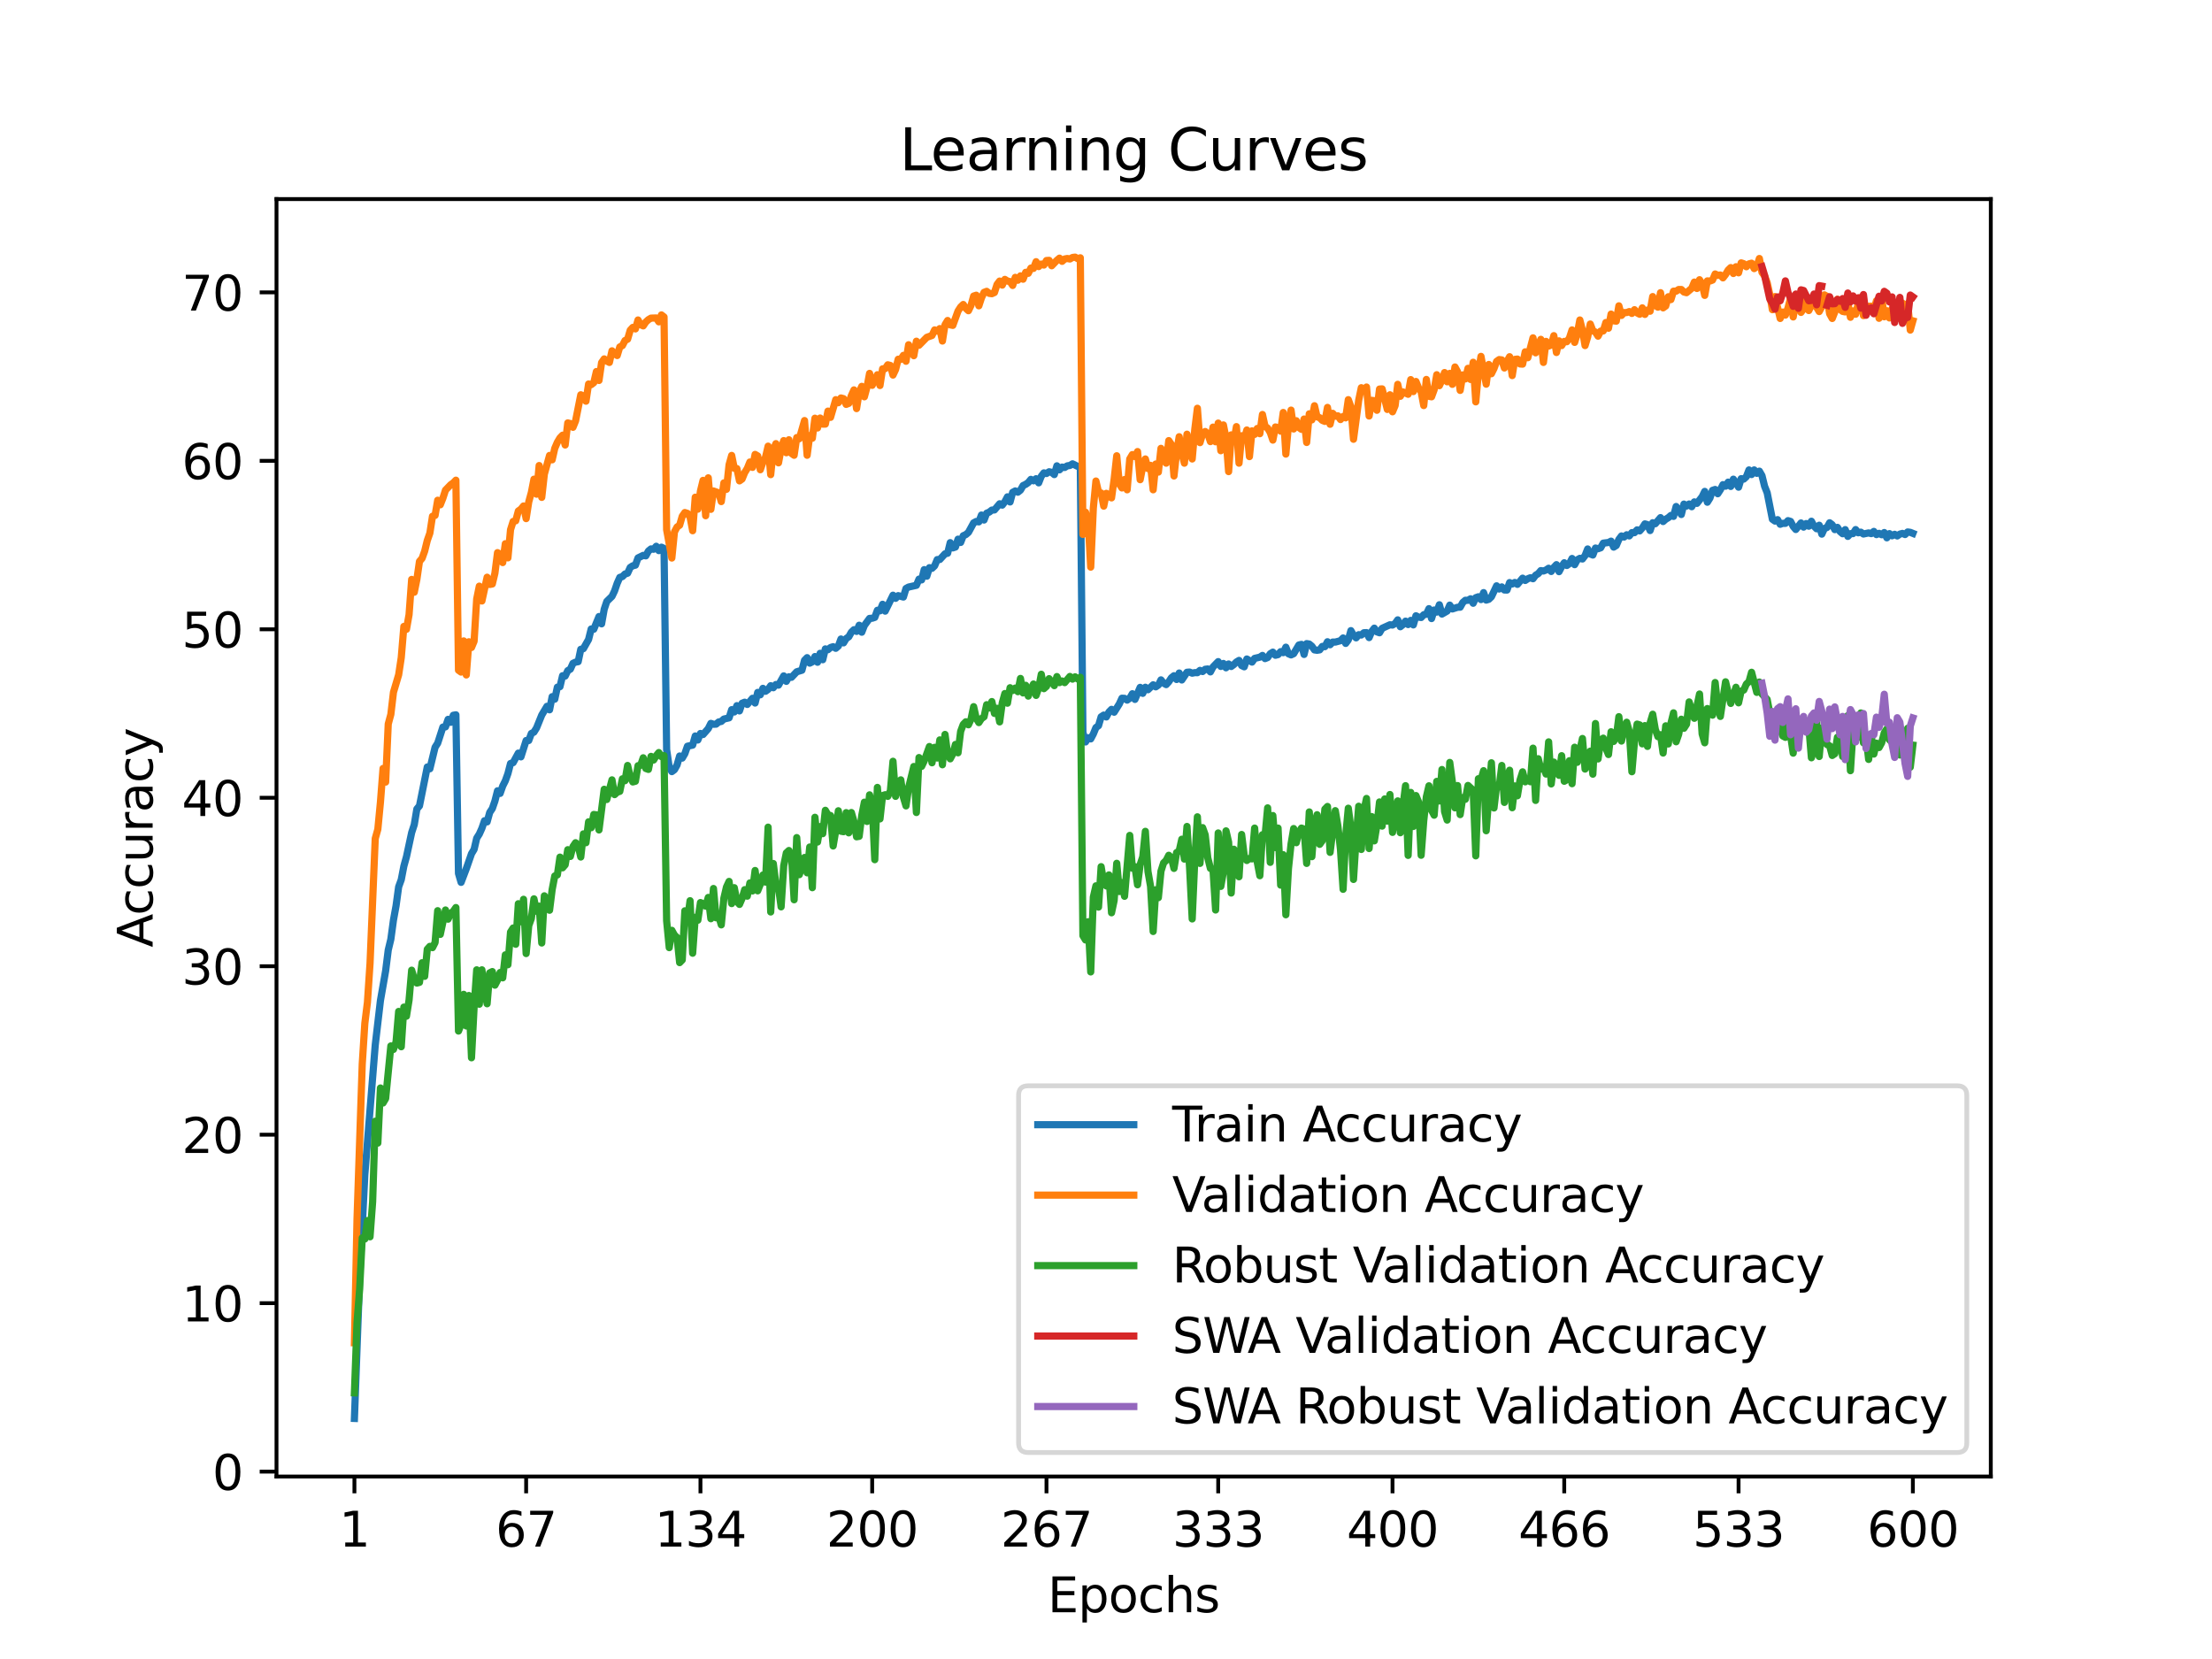 <?xml version="1.0" encoding="utf-8" standalone="no"?>
<!DOCTYPE svg PUBLIC "-//W3C//DTD SVG 1.1//EN"
  "http://www.w3.org/Graphics/SVG/1.1/DTD/svg11.dtd">
<svg xmlns:xlink="http://www.w3.org/1999/xlink" width="460.8pt" height="345.6pt" viewBox="0 0 460.8 345.6" xmlns="http://www.w3.org/2000/svg" version="1.1">
 <defs>
  <style type="text/css">*{stroke-linejoin: round; stroke-linecap: butt}</style>
 </defs>
 <g id="figure_1">
  <g id="patch_1">
   <path d="M 0 345.6 
L 460.8 345.6 
L 460.8 0 
L 0 0 
z
" style="fill: #ffffff"/>
  </g>
  <g id="axes_1">
   <g id="patch_2">
    <path d="M 57.6 307.584 
L 414.72 307.584 
L 414.72 41.472 
L 57.6 41.472 
z
" style="fill: #ffffff"/>
   </g>
   <g id="matplotlib.axis_1">
    <g id="xtick_1">
     <g id="line2d_1">
      <defs>
       <path id="m88fedc6a3f" d="M 0 0 
L 0 3.5 
" style="stroke: #000000; stroke-width: 0.8"/>
      </defs>
      <g>
       <use xlink:href="#m88fedc6a3f" x="73.833" y="307.584" style="stroke: #000000; stroke-width: 0.8"/>
      </g>
     </g>
     <g id="text_1">
      <!-- 1 -->
      <g transform="translate(70.651 322.182) scale(0.1 -0.1)">
       <defs>
        <path id="DejaVuSans-31" d="M 794 531 
L 1825 531 
L 1825 4091 
L 703 3866 
L 703 4441 
L 1819 4666 
L 2450 4666 
L 2450 531 
L 3481 531 
L 3481 0 
L 794 0 
L 794 531 
z
" transform="scale(0.016)"/>
       </defs>
       <use xlink:href="#DejaVuSans-31"/>
      </g>
     </g>
    </g>
    <g id="xtick_2">
     <g id="line2d_2">
      <g>
       <use xlink:href="#m88fedc6a3f" x="109.604" y="307.584" style="stroke: #000000; stroke-width: 0.8"/>
      </g>
     </g>
     <g id="text_2">
      <!-- 67 -->
      <g transform="translate(103.242 322.182) scale(0.1 -0.1)">
       <defs>
        <path id="DejaVuSans-36" d="M 2113 2584 
Q 1688 2584 1439 2293 
Q 1191 2003 1191 1497 
Q 1191 994 1439 701 
Q 1688 409 2113 409 
Q 2538 409 2786 701 
Q 3034 994 3034 1497 
Q 3034 2003 2786 2293 
Q 2538 2584 2113 2584 
z
M 3366 4563 
L 3366 3988 
Q 3128 4100 2886 4159 
Q 2644 4219 2406 4219 
Q 1781 4219 1451 3797 
Q 1122 3375 1075 2522 
Q 1259 2794 1537 2939 
Q 1816 3084 2150 3084 
Q 2853 3084 3261 2657 
Q 3669 2231 3669 1497 
Q 3669 778 3244 343 
Q 2819 -91 2113 -91 
Q 1303 -91 875 529 
Q 447 1150 447 2328 
Q 447 3434 972 4092 
Q 1497 4750 2381 4750 
Q 2619 4750 2861 4703 
Q 3103 4656 3366 4563 
z
" transform="scale(0.016)"/>
        <path id="DejaVuSans-37" d="M 525 4666 
L 3525 4666 
L 3525 4397 
L 1831 0 
L 1172 0 
L 2766 4134 
L 525 4134 
L 525 4666 
z
" transform="scale(0.016)"/>
       </defs>
       <use xlink:href="#DejaVuSans-36"/>
       <use xlink:href="#DejaVuSans-37" x="63.623"/>
      </g>
     </g>
    </g>
    <g id="xtick_3">
     <g id="line2d_3">
      <g>
       <use xlink:href="#m88fedc6a3f" x="145.918" y="307.584" style="stroke: #000000; stroke-width: 0.8"/>
      </g>
     </g>
     <g id="text_3">
      <!-- 134 -->
      <g transform="translate(136.374 322.182) scale(0.1 -0.1)">
       <defs>
        <path id="DejaVuSans-33" d="M 2597 2516 
Q 3050 2419 3304 2112 
Q 3559 1806 3559 1356 
Q 3559 666 3084 287 
Q 2609 -91 1734 -91 
Q 1441 -91 1130 -33 
Q 819 25 488 141 
L 488 750 
Q 750 597 1062 519 
Q 1375 441 1716 441 
Q 2309 441 2620 675 
Q 2931 909 2931 1356 
Q 2931 1769 2642 2001 
Q 2353 2234 1838 2234 
L 1294 2234 
L 1294 2753 
L 1863 2753 
Q 2328 2753 2575 2939 
Q 2822 3125 2822 3475 
Q 2822 3834 2567 4026 
Q 2313 4219 1838 4219 
Q 1578 4219 1281 4162 
Q 984 4106 628 3988 
L 628 4550 
Q 988 4650 1302 4700 
Q 1616 4750 1894 4750 
Q 2613 4750 3031 4423 
Q 3450 4097 3450 3541 
Q 3450 3153 3228 2886 
Q 3006 2619 2597 2516 
z
" transform="scale(0.016)"/>
        <path id="DejaVuSans-34" d="M 2419 4116 
L 825 1625 
L 2419 1625 
L 2419 4116 
z
M 2253 4666 
L 3047 4666 
L 3047 1625 
L 3713 1625 
L 3713 1100 
L 3047 1100 
L 3047 0 
L 2419 0 
L 2419 1100 
L 313 1100 
L 313 1709 
L 2253 4666 
z
" transform="scale(0.016)"/>
       </defs>
       <use xlink:href="#DejaVuSans-31"/>
       <use xlink:href="#DejaVuSans-33" x="63.623"/>
       <use xlink:href="#DejaVuSans-34" x="127.246"/>
      </g>
     </g>
    </g>
    <g id="xtick_4">
     <g id="line2d_4">
      <g>
       <use xlink:href="#m88fedc6a3f" x="181.69" y="307.584" style="stroke: #000000; stroke-width: 0.8"/>
      </g>
     </g>
     <g id="text_4">
      <!-- 200 -->
      <g transform="translate(172.146 322.182) scale(0.1 -0.1)">
       <defs>
        <path id="DejaVuSans-32" d="M 1228 531 
L 3431 531 
L 3431 0 
L 469 0 
L 469 531 
Q 828 903 1448 1529 
Q 2069 2156 2228 2338 
Q 2531 2678 2651 2914 
Q 2772 3150 2772 3378 
Q 2772 3750 2511 3984 
Q 2250 4219 1831 4219 
Q 1534 4219 1204 4116 
Q 875 4013 500 3803 
L 500 4441 
Q 881 4594 1212 4672 
Q 1544 4750 1819 4750 
Q 2544 4750 2975 4387 
Q 3406 4025 3406 3419 
Q 3406 3131 3298 2873 
Q 3191 2616 2906 2266 
Q 2828 2175 2409 1742 
Q 1991 1309 1228 531 
z
" transform="scale(0.016)"/>
        <path id="DejaVuSans-30" d="M 2034 4250 
Q 1547 4250 1301 3770 
Q 1056 3291 1056 2328 
Q 1056 1369 1301 889 
Q 1547 409 2034 409 
Q 2525 409 2770 889 
Q 3016 1369 3016 2328 
Q 3016 3291 2770 3770 
Q 2525 4250 2034 4250 
z
M 2034 4750 
Q 2819 4750 3233 4129 
Q 3647 3509 3647 2328 
Q 3647 1150 3233 529 
Q 2819 -91 2034 -91 
Q 1250 -91 836 529 
Q 422 1150 422 2328 
Q 422 3509 836 4129 
Q 1250 4750 2034 4750 
z
" transform="scale(0.016)"/>
       </defs>
       <use xlink:href="#DejaVuSans-32"/>
       <use xlink:href="#DejaVuSans-30" x="63.623"/>
       <use xlink:href="#DejaVuSans-30" x="127.246"/>
      </g>
     </g>
    </g>
    <g id="xtick_5">
     <g id="line2d_5">
      <g>
       <use xlink:href="#m88fedc6a3f" x="218.003" y="307.584" style="stroke: #000000; stroke-width: 0.8"/>
      </g>
     </g>
     <g id="text_5">
      <!-- 267 -->
      <g transform="translate(208.459 322.182) scale(0.1 -0.1)">
       <use xlink:href="#DejaVuSans-32"/>
       <use xlink:href="#DejaVuSans-36" x="63.623"/>
       <use xlink:href="#DejaVuSans-37" x="127.246"/>
      </g>
     </g>
    </g>
    <g id="xtick_6">
     <g id="line2d_6">
      <g>
       <use xlink:href="#m88fedc6a3f" x="253.775" y="307.584" style="stroke: #000000; stroke-width: 0.8"/>
      </g>
     </g>
     <g id="text_6">
      <!-- 333 -->
      <g transform="translate(244.231 322.182) scale(0.1 -0.1)">
       <use xlink:href="#DejaVuSans-33"/>
       <use xlink:href="#DejaVuSans-33" x="63.623"/>
       <use xlink:href="#DejaVuSans-33" x="127.246"/>
      </g>
     </g>
    </g>
    <g id="xtick_7">
     <g id="line2d_7">
      <g>
       <use xlink:href="#m88fedc6a3f" x="290.088" y="307.584" style="stroke: #000000; stroke-width: 0.8"/>
      </g>
     </g>
     <g id="text_7">
      <!-- 400 -->
      <g transform="translate(280.545 322.182) scale(0.1 -0.1)">
       <use xlink:href="#DejaVuSans-34"/>
       <use xlink:href="#DejaVuSans-30" x="63.623"/>
       <use xlink:href="#DejaVuSans-30" x="127.246"/>
      </g>
     </g>
    </g>
    <g id="xtick_8">
     <g id="line2d_8">
      <g>
       <use xlink:href="#m88fedc6a3f" x="325.86" y="307.584" style="stroke: #000000; stroke-width: 0.8"/>
      </g>
     </g>
     <g id="text_8">
      <!-- 466 -->
      <g transform="translate(316.316 322.182) scale(0.1 -0.1)">
       <use xlink:href="#DejaVuSans-34"/>
       <use xlink:href="#DejaVuSans-36" x="63.623"/>
       <use xlink:href="#DejaVuSans-36" x="127.246"/>
      </g>
     </g>
    </g>
    <g id="xtick_9">
     <g id="line2d_9">
      <g>
       <use xlink:href="#m88fedc6a3f" x="362.174" y="307.584" style="stroke: #000000; stroke-width: 0.8"/>
      </g>
     </g>
     <g id="text_9">
      <!-- 533 -->
      <g transform="translate(352.63 322.182) scale(0.1 -0.1)">
       <defs>
        <path id="DejaVuSans-35" d="M 691 4666 
L 3169 4666 
L 3169 4134 
L 1269 4134 
L 1269 2991 
Q 1406 3038 1543 3061 
Q 1681 3084 1819 3084 
Q 2600 3084 3056 2656 
Q 3513 2228 3513 1497 
Q 3513 744 3044 326 
Q 2575 -91 1722 -91 
Q 1428 -91 1123 -41 
Q 819 9 494 109 
L 494 744 
Q 775 591 1075 516 
Q 1375 441 1709 441 
Q 2250 441 2565 725 
Q 2881 1009 2881 1497 
Q 2881 1984 2565 2268 
Q 2250 2553 1709 2553 
Q 1456 2553 1204 2497 
Q 953 2441 691 2322 
L 691 4666 
z
" transform="scale(0.016)"/>
       </defs>
       <use xlink:href="#DejaVuSans-35"/>
       <use xlink:href="#DejaVuSans-33" x="63.623"/>
       <use xlink:href="#DejaVuSans-33" x="127.246"/>
      </g>
     </g>
    </g>
    <g id="xtick_10">
     <g id="line2d_10">
      <g>
       <use xlink:href="#m88fedc6a3f" x="398.487" y="307.584" style="stroke: #000000; stroke-width: 0.8"/>
      </g>
     </g>
     <g id="text_10">
      <!-- 600 -->
      <g transform="translate(388.944 322.182) scale(0.1 -0.1)">
       <use xlink:href="#DejaVuSans-36"/>
       <use xlink:href="#DejaVuSans-30" x="63.623"/>
       <use xlink:href="#DejaVuSans-30" x="127.246"/>
      </g>
     </g>
    </g>
    <g id="text_11">
     <!-- Epochs -->
     <g transform="translate(218.244 335.861) scale(0.1 -0.1)">
      <defs>
       <path id="DejaVuSans-45" d="M 628 4666 
L 3578 4666 
L 3578 4134 
L 1259 4134 
L 1259 2753 
L 3481 2753 
L 3481 2222 
L 1259 2222 
L 1259 531 
L 3634 531 
L 3634 0 
L 628 0 
L 628 4666 
z
" transform="scale(0.016)"/>
       <path id="DejaVuSans-70" d="M 1159 525 
L 1159 -1331 
L 581 -1331 
L 581 3500 
L 1159 3500 
L 1159 2969 
Q 1341 3281 1617 3432 
Q 1894 3584 2278 3584 
Q 2916 3584 3314 3078 
Q 3713 2572 3713 1747 
Q 3713 922 3314 415 
Q 2916 -91 2278 -91 
Q 1894 -91 1617 61 
Q 1341 213 1159 525 
z
M 3116 1747 
Q 3116 2381 2855 2742 
Q 2594 3103 2138 3103 
Q 1681 3103 1420 2742 
Q 1159 2381 1159 1747 
Q 1159 1113 1420 752 
Q 1681 391 2138 391 
Q 2594 391 2855 752 
Q 3116 1113 3116 1747 
z
" transform="scale(0.016)"/>
       <path id="DejaVuSans-6f" d="M 1959 3097 
Q 1497 3097 1228 2736 
Q 959 2375 959 1747 
Q 959 1119 1226 758 
Q 1494 397 1959 397 
Q 2419 397 2687 759 
Q 2956 1122 2956 1747 
Q 2956 2369 2687 2733 
Q 2419 3097 1959 3097 
z
M 1959 3584 
Q 2709 3584 3137 3096 
Q 3566 2609 3566 1747 
Q 3566 888 3137 398 
Q 2709 -91 1959 -91 
Q 1206 -91 779 398 
Q 353 888 353 1747 
Q 353 2609 779 3096 
Q 1206 3584 1959 3584 
z
" transform="scale(0.016)"/>
       <path id="DejaVuSans-63" d="M 3122 3366 
L 3122 2828 
Q 2878 2963 2633 3030 
Q 2388 3097 2138 3097 
Q 1578 3097 1268 2742 
Q 959 2388 959 1747 
Q 959 1106 1268 751 
Q 1578 397 2138 397 
Q 2388 397 2633 464 
Q 2878 531 3122 666 
L 3122 134 
Q 2881 22 2623 -34 
Q 2366 -91 2075 -91 
Q 1284 -91 818 406 
Q 353 903 353 1747 
Q 353 2603 823 3093 
Q 1294 3584 2113 3584 
Q 2378 3584 2631 3529 
Q 2884 3475 3122 3366 
z
" transform="scale(0.016)"/>
       <path id="DejaVuSans-68" d="M 3513 2113 
L 3513 0 
L 2938 0 
L 2938 2094 
Q 2938 2591 2744 2837 
Q 2550 3084 2163 3084 
Q 1697 3084 1428 2787 
Q 1159 2491 1159 1978 
L 1159 0 
L 581 0 
L 581 4863 
L 1159 4863 
L 1159 2956 
Q 1366 3272 1645 3428 
Q 1925 3584 2291 3584 
Q 2894 3584 3203 3211 
Q 3513 2838 3513 2113 
z
" transform="scale(0.016)"/>
       <path id="DejaVuSans-73" d="M 2834 3397 
L 2834 2853 
Q 2591 2978 2328 3040 
Q 2066 3103 1784 3103 
Q 1356 3103 1142 2972 
Q 928 2841 928 2578 
Q 928 2378 1081 2264 
Q 1234 2150 1697 2047 
L 1894 2003 
Q 2506 1872 2764 1633 
Q 3022 1394 3022 966 
Q 3022 478 2636 193 
Q 2250 -91 1575 -91 
Q 1294 -91 989 -36 
Q 684 19 347 128 
L 347 722 
Q 666 556 975 473 
Q 1284 391 1588 391 
Q 1994 391 2212 530 
Q 2431 669 2431 922 
Q 2431 1156 2273 1281 
Q 2116 1406 1581 1522 
L 1381 1569 
Q 847 1681 609 1914 
Q 372 2147 372 2553 
Q 372 3047 722 3315 
Q 1072 3584 1716 3584 
Q 2034 3584 2315 3537 
Q 2597 3491 2834 3397 
z
" transform="scale(0.016)"/>
      </defs>
      <use xlink:href="#DejaVuSans-45"/>
      <use xlink:href="#DejaVuSans-70" x="63.184"/>
      <use xlink:href="#DejaVuSans-6f" x="126.66"/>
      <use xlink:href="#DejaVuSans-63" x="187.842"/>
      <use xlink:href="#DejaVuSans-68" x="242.822"/>
      <use xlink:href="#DejaVuSans-73" x="306.201"/>
     </g>
    </g>
   </g>
   <g id="matplotlib.axis_2">
    <g id="ytick_1">
     <g id="line2d_11">
      <defs>
       <path id="m3c1e5d22a9" d="M 0 0 
L -3.5 0 
" style="stroke: #000000; stroke-width: 0.8"/>
      </defs>
      <g>
       <use xlink:href="#m3c1e5d22a9" x="57.6" y="306.567" style="stroke: #000000; stroke-width: 0.8"/>
      </g>
     </g>
     <g id="text_12">
      <!-- 0 -->
      <g transform="translate(44.237 310.367) scale(0.1 -0.1)">
       <use xlink:href="#DejaVuSans-30"/>
      </g>
     </g>
    </g>
    <g id="ytick_2">
     <g id="line2d_12">
      <g>
       <use xlink:href="#m3c1e5d22a9" x="57.6" y="271.473" style="stroke: #000000; stroke-width: 0.8"/>
      </g>
     </g>
     <g id="text_13">
      <!-- 10 -->
      <g transform="translate(37.875 275.272) scale(0.1 -0.1)">
       <use xlink:href="#DejaVuSans-31"/>
       <use xlink:href="#DejaVuSans-30" x="63.623"/>
      </g>
     </g>
    </g>
    <g id="ytick_3">
     <g id="line2d_13">
      <g>
       <use xlink:href="#m3c1e5d22a9" x="57.6" y="236.378" style="stroke: #000000; stroke-width: 0.8"/>
      </g>
     </g>
     <g id="text_14">
      <!-- 20 -->
      <g transform="translate(37.875 240.177) scale(0.1 -0.1)">
       <use xlink:href="#DejaVuSans-32"/>
       <use xlink:href="#DejaVuSans-30" x="63.623"/>
      </g>
     </g>
    </g>
    <g id="ytick_4">
     <g id="line2d_14">
      <g>
       <use xlink:href="#m3c1e5d22a9" x="57.6" y="201.283" style="stroke: #000000; stroke-width: 0.8"/>
      </g>
     </g>
     <g id="text_15">
      <!-- 30 -->
      <g transform="translate(37.875 205.082) scale(0.1 -0.1)">
       <use xlink:href="#DejaVuSans-33"/>
       <use xlink:href="#DejaVuSans-30" x="63.623"/>
      </g>
     </g>
    </g>
    <g id="ytick_5">
     <g id="line2d_15">
      <g>
       <use xlink:href="#m3c1e5d22a9" x="57.6" y="166.188" style="stroke: #000000; stroke-width: 0.8"/>
      </g>
     </g>
     <g id="text_16">
      <!-- 40 -->
      <g transform="translate(37.875 169.987) scale(0.1 -0.1)">
       <use xlink:href="#DejaVuSans-34"/>
       <use xlink:href="#DejaVuSans-30" x="63.623"/>
      </g>
     </g>
    </g>
    <g id="ytick_6">
     <g id="line2d_16">
      <g>
       <use xlink:href="#m3c1e5d22a9" x="57.6" y="131.093" style="stroke: #000000; stroke-width: 0.8"/>
      </g>
     </g>
     <g id="text_17">
      <!-- 50 -->
      <g transform="translate(37.875 134.892) scale(0.1 -0.1)">
       <use xlink:href="#DejaVuSans-35"/>
       <use xlink:href="#DejaVuSans-30" x="63.623"/>
      </g>
     </g>
    </g>
    <g id="ytick_7">
     <g id="line2d_17">
      <g>
       <use xlink:href="#m3c1e5d22a9" x="57.6" y="95.998" style="stroke: #000000; stroke-width: 0.8"/>
      </g>
     </g>
     <g id="text_18">
      <!-- 60 -->
      <g transform="translate(37.875 99.797) scale(0.1 -0.1)">
       <use xlink:href="#DejaVuSans-36"/>
       <use xlink:href="#DejaVuSans-30" x="63.623"/>
      </g>
     </g>
    </g>
    <g id="ytick_8">
     <g id="line2d_18">
      <g>
       <use xlink:href="#m3c1e5d22a9" x="57.6" y="60.903" style="stroke: #000000; stroke-width: 0.8"/>
      </g>
     </g>
     <g id="text_19">
      <!-- 70 -->
      <g transform="translate(37.875 64.702) scale(0.1 -0.1)">
       <use xlink:href="#DejaVuSans-37"/>
       <use xlink:href="#DejaVuSans-30" x="63.623"/>
      </g>
     </g>
    </g>
    <g id="text_20">
     <!-- Accuracy -->
     <g transform="translate(31.795 197.356) rotate(-90) scale(0.1 -0.1)">
      <defs>
       <path id="DejaVuSans-41" d="M 2188 4044 
L 1331 1722 
L 3047 1722 
L 2188 4044 
z
M 1831 4666 
L 2547 4666 
L 4325 0 
L 3669 0 
L 3244 1197 
L 1141 1197 
L 716 0 
L 50 0 
L 1831 4666 
z
" transform="scale(0.016)"/>
       <path id="DejaVuSans-75" d="M 544 1381 
L 544 3500 
L 1119 3500 
L 1119 1403 
Q 1119 906 1312 657 
Q 1506 409 1894 409 
Q 2359 409 2629 706 
Q 2900 1003 2900 1516 
L 2900 3500 
L 3475 3500 
L 3475 0 
L 2900 0 
L 2900 538 
Q 2691 219 2414 64 
Q 2138 -91 1772 -91 
Q 1169 -91 856 284 
Q 544 659 544 1381 
z
M 1991 3584 
L 1991 3584 
z
" transform="scale(0.016)"/>
       <path id="DejaVuSans-72" d="M 2631 2963 
Q 2534 3019 2420 3045 
Q 2306 3072 2169 3072 
Q 1681 3072 1420 2755 
Q 1159 2438 1159 1844 
L 1159 0 
L 581 0 
L 581 3500 
L 1159 3500 
L 1159 2956 
Q 1341 3275 1631 3429 
Q 1922 3584 2338 3584 
Q 2397 3584 2469 3576 
Q 2541 3569 2628 3553 
L 2631 2963 
z
" transform="scale(0.016)"/>
       <path id="DejaVuSans-61" d="M 2194 1759 
Q 1497 1759 1228 1600 
Q 959 1441 959 1056 
Q 959 750 1161 570 
Q 1363 391 1709 391 
Q 2188 391 2477 730 
Q 2766 1069 2766 1631 
L 2766 1759 
L 2194 1759 
z
M 3341 1997 
L 3341 0 
L 2766 0 
L 2766 531 
Q 2569 213 2275 61 
Q 1981 -91 1556 -91 
Q 1019 -91 701 211 
Q 384 513 384 1019 
Q 384 1609 779 1909 
Q 1175 2209 1959 2209 
L 2766 2209 
L 2766 2266 
Q 2766 2663 2505 2880 
Q 2244 3097 1772 3097 
Q 1472 3097 1187 3025 
Q 903 2953 641 2809 
L 641 3341 
Q 956 3463 1253 3523 
Q 1550 3584 1831 3584 
Q 2591 3584 2966 3190 
Q 3341 2797 3341 1997 
z
" transform="scale(0.016)"/>
       <path id="DejaVuSans-79" d="M 2059 -325 
Q 1816 -950 1584 -1140 
Q 1353 -1331 966 -1331 
L 506 -1331 
L 506 -850 
L 844 -850 
Q 1081 -850 1212 -737 
Q 1344 -625 1503 -206 
L 1606 56 
L 191 3500 
L 800 3500 
L 1894 763 
L 2988 3500 
L 3597 3500 
L 2059 -325 
z
" transform="scale(0.016)"/>
      </defs>
      <use xlink:href="#DejaVuSans-41"/>
      <use xlink:href="#DejaVuSans-63" x="66.658"/>
      <use xlink:href="#DejaVuSans-63" x="121.639"/>
      <use xlink:href="#DejaVuSans-75" x="176.619"/>
      <use xlink:href="#DejaVuSans-72" x="239.998"/>
      <use xlink:href="#DejaVuSans-61" x="281.111"/>
      <use xlink:href="#DejaVuSans-63" x="342.391"/>
      <use xlink:href="#DejaVuSans-79" x="397.371"/>
     </g>
    </g>
   </g>
   <g id="line2d_19">
    <path d="M 73.833 295.488 
L 74.917 266.268 
L 76.001 244.702 
L 78.169 217.704 
L 79.253 208.424 
L 80.337 202.23 
L 80.879 197.903 
L 81.421 195.653 
L 81.963 191.677 
L 82.505 188.701 
L 83.047 184.742 
L 83.589 183.247 
L 84.131 180.429 
L 84.673 178.478 
L 85.757 173.442 
L 86.299 171.782 
L 86.841 168.525 
L 87.383 167.879 
L 89.009 159.776 
L 89.551 160.151 
L 90.635 155.673 
L 91.177 154.824 
L 92.261 151.469 
L 92.803 151.42 
L 93.345 149.854 
L 93.887 150.476 
L 94.429 149.005 
L 94.971 148.91 
L 95.512 181.952 
L 96.054 183.812 
L 97.138 180.959 
L 98.222 177.843 
L 98.764 176.944 
L 99.306 174.607 
L 99.848 173.754 
L 100.39 172.543 
L 100.932 170.971 
L 101.474 171.217 
L 102.016 169.251 
L 102.558 168.434 
L 103.1 166.869 
L 103.642 164.738 
L 104.184 165.282 
L 104.726 163.738 
L 105.268 162.657 
L 105.81 161.152 
L 106.352 159.049 
L 106.894 158.874 
L 107.978 156.884 
L 108.52 157.667 
L 109.604 154.262 
L 110.146 154.266 
L 110.688 152.799 
L 111.23 152.515 
L 111.772 151.641 
L 112.856 148.96 
L 113.94 147.142 
L 114.482 147.865 
L 115.024 145.131 
L 115.566 145.654 
L 116.108 143.151 
L 116.65 143.046 
L 117.192 140.765 
L 117.734 140.839 
L 118.276 139.709 
L 118.818 139.393 
L 119.36 138.185 
L 119.902 137.933 
L 120.444 137.841 
L 120.986 135.262 
L 121.528 135.129 
L 122.612 133.212 
L 123.154 131.03 
L 123.696 131.082 
L 124.78 128.436 
L 125.322 129.956 
L 125.864 126.923 
L 126.406 125.292 
L 127.49 124.232 
L 128.032 123.088 
L 128.574 121.505 
L 129.116 120.283 
L 129.658 120.112 
L 130.2 119.578 
L 130.742 119.406 
L 131.284 118.213 
L 131.826 117.862 
L 132.368 117.732 
L 132.91 116.227 
L 133.994 115.693 
L 134.536 115.791 
L 135.078 114.788 
L 135.62 114.349 
L 136.162 114.416 
L 136.704 113.801 
L 137.246 114.7 
L 137.788 113.991 
L 138.33 114.24 
L 138.872 156.168 
L 139.414 159.878 
L 139.956 160.741 
L 140.498 160.344 
L 141.04 159.365 
L 141.582 157.488 
L 142.124 157.926 
L 142.666 157.007 
L 143.208 155.452 
L 144.292 155.221 
L 144.834 153.318 
L 145.376 154.154 
L 145.918 152.795 
L 146.46 153.017 
L 147.544 151.778 
L 148.086 150.693 
L 148.628 150.876 
L 149.17 150.855 
L 149.712 150.402 
L 150.254 150.29 
L 150.796 149.791 
L 151.88 149.539 
L 152.422 147.837 
L 152.964 148.317 
L 153.506 147.001 
L 154.048 148.093 
L 154.59 146.499 
L 155.132 146.282 
L 155.674 146.752 
L 156.758 145.468 
L 157.3 146.454 
L 157.842 144.243 
L 158.384 144.738 
L 158.926 143.397 
L 159.468 144.008 
L 160.01 143.618 
L 160.552 142.846 
L 161.094 143.267 
L 161.636 142.597 
L 162.178 142.727 
L 163.262 140.8 
L 163.804 141.937 
L 164.346 140.982 
L 164.888 141.095 
L 165.972 139.947 
L 167.056 139.621 
L 167.598 137.554 
L 168.14 137.003 
L 168.682 138.143 
L 169.224 137.873 
L 169.766 136.768 
L 170.308 137.961 
L 170.85 136.097 
L 171.392 137.431 
L 171.934 135.178 
L 172.476 135.346 
L 173.018 134.887 
L 173.56 134.718 
L 174.102 135.055 
L 174.644 134.581 
L 175.186 133.118 
L 175.728 133.921 
L 176.27 133.023 
L 176.812 132.658 
L 177.354 131.7 
L 177.896 131.18 
L 178.438 131.531 
L 178.98 130.247 
L 179.522 131.7 
L 180.064 130.3 
L 181.148 128.826 
L 181.69 128.791 
L 182.232 128.612 
L 182.774 127.131 
L 183.316 127.25 
L 183.858 125.885 
L 184.4 127.31 
L 186.026 123.993 
L 186.568 124.646 
L 187.11 124.084 
L 188.194 124.376 
L 188.736 122.589 
L 189.277 122.294 
L 190.903 121.929 
L 191.445 120.645 
L 191.987 120.803 
L 192.529 118.666 
L 193.071 120.038 
L 193.613 118.259 
L 194.155 118.395 
L 194.697 117.883 
L 195.239 116.574 
L 195.781 116.556 
L 196.865 115.37 
L 197.407 115.251 
L 197.949 113.043 
L 198.491 114.138 
L 199.033 113.959 
L 199.575 112.32 
L 200.117 113.001 
L 200.659 111.608 
L 201.201 111.366 
L 201.743 110.906 
L 202.827 108.92 
L 203.369 108.632 
L 203.911 108.716 
L 204.453 107.291 
L 204.995 108.33 
L 205.537 106.912 
L 206.079 106.684 
L 206.621 106.26 
L 207.163 106.228 
L 208.247 104.947 
L 208.789 105.224 
L 209.331 104.519 
L 209.873 103.498 
L 210.415 104.568 
L 210.957 102.561 
L 211.499 102.273 
L 212.041 102.532 
L 212.583 102.104 
L 213.125 101.153 
L 213.667 100.901 
L 214.209 100.525 
L 214.751 99.865 
L 215.293 100.164 
L 215.835 99.725 
L 216.377 100.585 
L 216.919 99.209 
L 217.461 98.511 
L 218.003 98.64 
L 218.545 98.279 
L 219.087 98.405 
L 219.629 98.865 
L 220.171 97.04 
L 220.713 97.875 
L 221.255 97.3 
L 221.797 97.384 
L 222.339 97.04 
L 222.881 96.966 
L 223.423 96.626 
L 224.507 97.156 
L 225.049 97.233 
L 225.591 152.564 
L 226.133 154.564 
L 226.675 153.68 
L 227.217 153.929 
L 227.759 152.904 
L 228.301 151.574 
L 228.843 151.167 
L 229.385 149.325 
L 229.927 148.967 
L 230.469 149.356 
L 231.011 148.324 
L 231.553 147.77 
L 232.095 148.366 
L 233.179 146.633 
L 233.721 145.454 
L 234.263 145.478 
L 234.805 145.847 
L 235.347 145.454 
L 235.889 144.517 
L 236.431 145.699 
L 237.515 143.193 
L 238.057 144.436 
L 238.599 143.169 
L 239.141 143.685 
L 240.225 142.657 
L 240.767 143.081 
L 241.309 142.706 
L 241.851 141.632 
L 242.393 142.313 
L 242.935 142.614 
L 243.477 142.025 
L 244.019 141.204 
L 244.561 140.768 
L 245.103 141.551 
L 245.645 140.2 
L 246.187 141.653 
L 247.271 140.045 
L 247.813 140.003 
L 248.355 140.235 
L 248.897 140.119 
L 249.439 140.133 
L 249.981 139.652 
L 250.523 139.895 
L 251.065 139.424 
L 251.607 139.358 
L 252.149 139.968 
L 252.691 138.94 
L 253.775 137.827 
L 254.317 138.831 
L 254.859 138.214 
L 255.401 139.112 
L 255.943 138.319 
L 256.485 138.842 
L 257.027 138.445 
L 257.569 137.908 
L 258.111 137.578 
L 258.653 138.645 
L 259.195 138.908 
L 259.737 137.283 
L 260.821 137.926 
L 261.363 137.15 
L 262.447 136.904 
L 262.989 136.539 
L 263.531 137.199 
L 264.073 136.978 
L 264.615 136.185 
L 265.157 135.855 
L 265.699 136.504 
L 266.241 136.364 
L 266.783 135.75 
L 267.325 135.964 
L 267.867 134.823 
L 268.409 136.196 
L 268.951 136.427 
L 269.493 136.174 
L 270.577 134.364 
L 271.119 134.237 
L 271.661 136.332 
L 272.203 134.076 
L 272.745 134.171 
L 273.287 134.62 
L 273.829 135.388 
L 274.371 135.466 
L 274.913 135.378 
L 275.455 134.665 
L 275.997 134.711 
L 276.539 133.686 
L 277.081 134.314 
L 277.623 133.756 
L 278.165 133.76 
L 279.249 133.469 
L 279.791 132.9 
L 280.333 134.034 
L 280.875 133.311 
L 281.417 131.373 
L 281.959 132.325 
L 282.501 132.876 
L 283.043 132.219 
L 283.584 132.286 
L 284.126 131.812 
L 284.668 131.788 
L 285.21 132.823 
L 285.752 131.552 
L 286.294 130.858 
L 286.836 131.63 
L 287.378 131.816 
L 287.92 130.893 
L 289.546 130.152 
L 290.088 130.208 
L 290.63 129.889 
L 291.172 129.127 
L 291.714 130.559 
L 292.256 130.124 
L 292.798 129.398 
L 293.34 130.107 
L 293.882 129.24 
L 294.424 130.177 
L 294.966 128.278 
L 295.508 128.562 
L 296.05 128.64 
L 296.592 128.057 
L 297.134 127.959 
L 297.676 126.794 
L 298.218 128.857 
L 298.76 127.078 
L 299.302 127.513 
L 299.844 125.983 
L 300.386 127.92 
L 301.47 127.295 
L 302.012 126.06 
L 302.554 126.857 
L 303.638 126.506 
L 304.18 126.488 
L 304.722 125.516 
L 305.264 125.049 
L 305.806 125.053 
L 306.348 124.741 
L 306.89 125.667 
L 307.432 124.509 
L 307.974 124.316 
L 308.516 124.905 
L 309.058 123.453 
L 309.6 125.011 
L 310.142 124.842 
L 310.684 124.326 
L 311.768 122.038 
L 312.31 122.698 
L 312.852 122.263 
L 313.394 122.905 
L 313.936 122.916 
L 314.478 121.361 
L 315.02 121.656 
L 315.562 121.336 
L 316.104 121.733 
L 317.188 120.445 
L 317.73 120.922 
L 318.272 120.564 
L 318.814 120.354 
L 319.356 120.557 
L 319.898 119.824 
L 320.44 119.504 
L 320.982 118.866 
L 321.524 118.953 
L 322.066 118.746 
L 322.608 118.378 
L 323.15 119.048 
L 323.692 118.209 
L 324.234 117.63 
L 324.776 119.087 
L 325.318 118.037 
L 325.86 117.234 
L 326.402 117.802 
L 326.944 117.409 
L 327.486 116.342 
L 328.028 117.63 
L 328.57 116.62 
L 329.112 116.314 
L 329.654 116.448 
L 330.196 115.739 
L 330.738 114.359 
L 331.28 115.409 
L 331.822 115.619 
L 332.364 114.17 
L 332.906 114.31 
L 333.448 114.121 
L 333.99 113.145 
L 335.074 113.012 
L 335.616 112.731 
L 336.158 113.973 
L 336.7 113.633 
L 337.242 112.366 
L 337.784 111.65 
L 338.326 111.875 
L 338.868 111.401 
L 339.41 111.64 
L 339.952 110.952 
L 340.494 110.966 
L 341.036 110.38 
L 341.578 110.601 
L 342.12 109.983 
L 342.662 109.137 
L 343.204 109.292 
L 343.746 110.52 
L 344.288 108.892 
L 344.83 109.102 
L 345.914 107.832 
L 346.456 108.646 
L 346.998 108.162 
L 347.54 107.846 
L 348.082 107.376 
L 348.624 107.576 
L 349.166 105.516 
L 349.708 106.214 
L 350.25 107.179 
L 350.792 105.014 
L 351.334 105.421 
L 351.876 104.993 
L 352.418 105.558 
L 352.96 104.554 
L 353.502 104.863 
L 354.586 103.48 
L 355.128 102.368 
L 355.67 104.621 
L 356.212 103.757 
L 356.754 102.146 
L 357.296 101.967 
L 357.838 102.855 
L 358.38 102.024 
L 358.922 100.96 
L 359.464 101.283 
L 360.006 100.441 
L 360.548 101.336 
L 361.09 99.82 
L 361.632 100.543 
L 362.174 101.49 
L 362.716 99.714 
L 363.258 99.802 
L 363.8 99.3 
L 364.342 97.896 
L 364.884 98.855 
L 365.426 97.893 
L 365.968 98.602 
L 366.51 98.149 
L 367.052 99.09 
L 367.594 101.29 
L 368.136 102.659 
L 369.22 108.165 
L 369.762 108.551 
L 370.304 108.253 
L 370.846 109.215 
L 371.388 109.022 
L 371.93 109.029 
L 372.472 108.46 
L 373.014 108.625 
L 373.556 109.664 
L 374.098 110.302 
L 375.182 108.944 
L 375.724 109.808 
L 376.266 109.067 
L 376.808 109.615 
L 377.349 108.583 
L 377.891 109.601 
L 378.433 110.148 
L 378.975 109.415 
L 379.517 111.268 
L 380.059 110.078 
L 380.601 109.888 
L 381.143 108.902 
L 381.685 109.309 
L 382.227 110.331 
L 382.769 109.86 
L 383.311 110.727 
L 383.853 111.187 
L 384.395 110.331 
L 384.937 111.741 
L 385.479 111.169 
L 386.021 111.159 
L 386.563 110.32 
L 387.105 110.987 
L 387.647 110.864 
L 388.189 111.243 
L 389.273 111.018 
L 389.815 111.162 
L 390.357 110.703 
L 390.899 111.366 
L 391.441 111.106 
L 391.983 111.394 
L 392.525 110.938 
L 393.067 112.036 
L 393.609 111.166 
L 394.151 111.615 
L 394.693 111.306 
L 395.235 111.647 
L 395.777 111.264 
L 396.319 111.12 
L 396.861 111.352 
L 397.403 110.818 
L 397.945 110.896 
L 398.487 111.113 
L 398.487 111.113 
" clip-path="url(#p17970978bd)" style="fill: none; stroke: #1f77b4; stroke-width: 1.5; stroke-linecap: square"/>
   </g>
   <g id="line2d_20">
    <path d="M 73.833 279.72 
L 74.375 253.96 
L 75.459 221.708 
L 76.001 213.18 
L 76.543 208.793 
L 77.085 200.686 
L 78.169 174.681 
L 78.711 172.75 
L 79.253 167.1 
L 79.795 160.081 
L 80.337 162.924 
L 80.879 150.816 
L 81.421 148.816 
L 81.963 144.218 
L 83.047 140.568 
L 83.589 136.989 
L 84.131 130.496 
L 84.673 131.093 
L 85.215 128.039 
L 85.757 120.705 
L 86.299 123.372 
L 86.841 120.705 
L 87.383 116.949 
L 87.925 116.318 
L 88.467 114.809 
L 89.009 112.598 
L 89.551 111.054 
L 90.093 107.544 
L 90.635 107.369 
L 91.177 104.21 
L 91.719 105.158 
L 92.261 103.789 
L 92.803 102.104 
L 93.887 100.981 
L 94.429 100.595 
L 94.971 100.034 
L 95.512 139.621 
L 96.054 140.007 
L 96.596 133.514 
L 97.138 140.603 
L 97.68 133.69 
L 98.222 134.883 
L 98.764 133.584 
L 99.306 124.776 
L 99.848 122.108 
L 100.39 125.197 
L 101.474 120.248 
L 102.016 121.757 
L 102.558 121.652 
L 103.1 119.406 
L 103.642 115.125 
L 104.184 115.44 
L 104.726 117.195 
L 105.268 113.265 
L 105.81 116.212 
L 106.352 110.352 
L 106.894 108.632 
L 107.436 108.492 
L 107.978 106.456 
L 108.52 106.07 
L 109.062 105.403 
L 109.604 108.035 
L 110.146 104.561 
L 110.688 102.596 
L 111.23 99.823 
L 111.772 102.947 
L 112.314 96.98 
L 112.856 103.613 
L 113.398 98.77 
L 114.482 94.875 
L 115.024 95.787 
L 115.566 93.401 
L 116.108 92.137 
L 116.65 91.225 
L 117.192 90.663 
L 117.734 92.699 
L 118.276 88.101 
L 118.818 88.242 
L 119.36 89.014 
L 119.902 87.68 
L 120.986 82.241 
L 121.528 82.486 
L 122.07 83.574 
L 122.612 79.994 
L 123.154 80.135 
L 123.696 79.714 
L 124.238 77.397 
L 124.78 79.258 
L 125.322 75.537 
L 125.864 74.765 
L 126.406 75.222 
L 126.948 75.502 
L 127.49 73.081 
L 128.032 73.713 
L 128.574 74.063 
L 129.116 72.274 
L 129.658 71.993 
L 130.2 70.94 
L 130.742 70.659 
L 131.284 68.799 
L 131.826 68.203 
L 132.368 68.518 
L 132.91 66.658 
L 133.452 67.641 
L 133.994 67.887 
L 134.536 67.08 
L 135.078 66.588 
L 135.62 66.272 
L 136.704 66.237 
L 137.246 67.044 
L 137.788 65.606 
L 138.33 66.027 
L 138.872 110.352 
L 139.956 116.248 
L 140.498 110.808 
L 141.04 109.79 
L 141.582 109.404 
L 142.124 107.544 
L 142.666 106.772 
L 143.208 106.947 
L 143.75 107.684 
L 144.292 110.562 
L 144.834 103.578 
L 145.376 106.07 
L 145.918 102.28 
L 146.46 100.069 
L 147.002 107.439 
L 147.544 99.542 
L 148.086 106.105 
L 148.628 102.28 
L 149.712 102.666 
L 150.254 104.491 
L 150.796 100.595 
L 151.338 101.929 
L 151.88 96.805 
L 152.422 94.875 
L 152.964 97.542 
L 153.506 97.612 
L 154.048 100.174 
L 154.59 99.788 
L 155.132 98.454 
L 155.674 97.577 
L 156.216 96.243 
L 156.758 97.366 
L 157.3 94.664 
L 157.842 94.98 
L 158.384 97.858 
L 158.926 96.279 
L 159.468 95.261 
L 160.01 92.945 
L 160.552 98.876 
L 161.094 93.682 
L 161.636 92.418 
L 162.178 96.419 
L 162.72 93.506 
L 163.262 91.786 
L 163.804 94.313 
L 164.346 91.611 
L 164.888 94.454 
L 165.43 94.84 
L 165.972 91.155 
L 166.514 91.4 
L 167.598 87.61 
L 168.14 94.84 
L 168.682 90.734 
L 169.224 91.295 
L 169.766 87.119 
L 170.308 89.154 
L 170.85 87.084 
L 171.392 88.347 
L 171.934 88.347 
L 172.476 85.645 
L 173.018 86.943 
L 174.102 83.258 
L 174.644 83.89 
L 175.186 82.907 
L 175.728 83.048 
L 176.27 84.241 
L 176.812 84.03 
L 177.354 82.416 
L 177.896 81.223 
L 178.438 85.118 
L 178.98 81.714 
L 179.522 80.486 
L 180.064 82.662 
L 180.606 80.661 
L 181.148 77.784 
L 181.69 80.275 
L 182.774 78.064 
L 183.316 80.31 
L 183.858 76.836 
L 184.4 76.801 
L 184.942 75.994 
L 185.484 76.134 
L 186.026 78.134 
L 186.568 76.976 
L 187.11 74.836 
L 187.652 74.871 
L 188.194 74.028 
L 188.736 75.257 
L 189.277 71.817 
L 190.361 74.099 
L 190.903 71.08 
L 191.445 71.923 
L 193.071 70.273 
L 194.155 69.887 
L 194.697 68.729 
L 195.239 68.975 
L 195.781 68.448 
L 196.323 71.045 
L 196.865 67.641 
L 197.407 66.764 
L 197.949 67.676 
L 198.491 67.781 
L 199.575 64.798 
L 200.117 63.956 
L 200.659 63.43 
L 201.201 64.237 
L 201.743 64.728 
L 202.285 63.605 
L 202.827 61.675 
L 203.369 61.499 
L 203.911 63.71 
L 204.453 62.061 
L 204.995 60.903 
L 205.537 60.692 
L 206.079 61.113 
L 206.621 61.184 
L 207.163 60.938 
L 207.705 59.253 
L 208.247 58.551 
L 208.789 59.394 
L 209.331 58.201 
L 209.873 58.551 
L 210.415 58.657 
L 210.957 59.464 
L 211.499 57.779 
L 212.041 58.376 
L 212.583 57.464 
L 213.125 58.165 
L 213.667 56.727 
L 214.209 56.937 
L 214.751 55.849 
L 215.293 55.919 
L 215.835 54.516 
L 216.377 55.533 
L 216.919 55.007 
L 217.461 55.217 
L 218.003 54.27 
L 218.545 54.235 
L 219.087 55.358 
L 220.171 54.235 
L 220.713 53.779 
L 221.255 54.445 
L 221.797 53.954 
L 222.339 53.849 
L 222.881 53.954 
L 223.423 53.638 
L 223.965 53.568 
L 224.507 53.884 
L 225.049 53.708 
L 225.591 111.334 
L 226.133 106.702 
L 226.675 108.527 
L 227.217 118.143 
L 227.759 105.859 
L 228.301 100.209 
L 228.843 102.525 
L 229.385 102.701 
L 229.927 105.438 
L 230.469 102.771 
L 231.011 103.438 
L 231.553 103.719 
L 232.095 99.823 
L 232.637 94.945 
L 233.179 100.806 
L 233.721 101.648 
L 234.263 99.893 
L 234.805 102.034 
L 235.347 95.612 
L 235.889 94.699 
L 236.431 95.12 
L 236.973 94.068 
L 237.515 99.928 
L 238.057 97.191 
L 238.599 95.612 
L 239.141 97.612 
L 239.683 96.945 
L 240.225 102.034 
L 240.767 96.665 
L 241.309 98.349 
L 241.851 93.401 
L 242.393 95.787 
L 242.935 96.489 
L 243.477 91.786 
L 244.019 92.594 
L 244.561 99.156 
L 245.103 94.313 
L 245.645 90.979 
L 246.187 94.348 
L 246.729 96.489 
L 247.271 90.453 
L 247.813 93.962 
L 248.355 95.612 
L 248.897 89.435 
L 249.439 85.048 
L 249.981 92.208 
L 250.523 90.383 
L 251.065 89.891 
L 251.607 90.383 
L 252.149 91.997 
L 252.691 88.979 
L 253.233 92.032 
L 253.775 88.137 
L 254.317 93.892 
L 254.859 88.523 
L 255.401 91.26 
L 255.943 98.244 
L 256.485 90.593 
L 257.027 91.997 
L 257.569 88.874 
L 258.111 96.489 
L 258.653 90.769 
L 259.195 91.471 
L 259.737 89.575 
L 260.279 95.12 
L 260.821 89.751 
L 261.363 90.488 
L 261.905 89.26 
L 262.447 90.348 
L 262.989 86.347 
L 263.531 88.803 
L 264.073 89.189 
L 264.615 90.102 
L 265.157 91.681 
L 265.699 88.944 
L 266.241 89.119 
L 266.783 89.821 
L 267.325 85.926 
L 267.867 94.594 
L 268.409 88.593 
L 268.951 85.434 
L 269.493 89.365 
L 270.035 87.645 
L 270.577 89.049 
L 271.119 89.435 
L 271.661 87.294 
L 272.203 92.172 
L 272.745 86.206 
L 273.287 87.47 
L 273.829 84.522 
L 274.371 86.838 
L 274.913 87.013 
L 275.455 87.575 
L 275.997 87.786 
L 276.539 84.873 
L 277.081 88.382 
L 277.623 86.101 
L 278.165 86.698 
L 278.707 86.627 
L 279.249 87.4 
L 279.791 86.768 
L 280.333 87.049 
L 280.875 83.258 
L 281.417 84.732 
L 281.959 91.506 
L 283.043 83.364 
L 283.584 80.767 
L 284.126 81.293 
L 284.668 80.626 
L 285.21 86.663 
L 285.752 83.399 
L 286.294 83.469 
L 286.836 85.469 
L 287.378 81.047 
L 287.92 81.012 
L 289.004 85.294 
L 289.546 82.241 
L 290.088 85.785 
L 290.63 84.487 
L 291.172 80.065 
L 291.714 82.556 
L 292.256 81.644 
L 293.34 82.135 
L 293.882 79.082 
L 294.424 81.574 
L 294.966 79.468 
L 295.508 80.802 
L 296.05 81.609 
L 296.592 84.487 
L 297.134 79.047 
L 297.676 82.556 
L 298.218 82.662 
L 298.76 81.188 
L 299.302 78.064 
L 299.844 80.345 
L 300.386 79.187 
L 300.928 77.608 
L 301.47 79.538 
L 302.012 77.784 
L 302.554 80.065 
L 303.096 76.45 
L 303.638 77.433 
L 304.18 81.328 
L 304.722 78.099 
L 305.264 78.942 
L 305.806 76.731 
L 306.348 79.047 
L 306.89 75.467 
L 307.432 83.715 
L 307.974 77.608 
L 308.516 74.239 
L 309.6 80.03 
L 310.142 75.923 
L 310.684 77.854 
L 311.226 76.766 
L 311.768 75.292 
L 312.31 74.906 
L 312.852 74.976 
L 313.394 76.66 
L 313.936 75.292 
L 314.478 74.309 
L 315.02 78.24 
L 315.562 74.871 
L 316.104 74.8 
L 316.646 75.818 
L 317.188 75.853 
L 317.73 73.291 
L 318.272 74.52 
L 319.356 70.378 
L 319.898 73.502 
L 320.44 71.923 
L 320.982 70.694 
L 321.524 75.502 
L 322.066 71.115 
L 322.608 72.098 
L 323.15 71.852 
L 323.692 69.922 
L 324.234 73.432 
L 324.776 71.01 
L 325.318 71.993 
L 325.86 71.115 
L 326.402 71.186 
L 326.944 70.414 
L 327.486 68.729 
L 328.028 71.326 
L 328.57 69.536 
L 329.112 66.658 
L 329.654 68.834 
L 330.196 71.993 
L 330.738 70.203 
L 331.28 67.501 
L 331.822 68.904 
L 332.364 69.185 
L 332.906 70.028 
L 333.448 68.975 
L 333.99 68.94 
L 334.532 67.185 
L 335.074 68.378 
L 335.616 65.43 
L 336.158 66.834 
L 336.7 66.904 
L 337.242 63.71 
L 337.784 65.711 
L 338.326 65.114 
L 338.868 65.114 
L 339.41 64.904 
L 339.952 65.29 
L 340.494 64.518 
L 341.036 65.184 
L 341.578 65.465 
L 342.12 64.132 
L 342.662 65.5 
L 343.204 64.588 
L 343.746 64.833 
L 344.288 61.78 
L 344.83 63.64 
L 345.372 63.991 
L 345.914 60.973 
L 346.456 64.132 
L 346.998 63.746 
L 347.54 61.815 
L 348.082 62.412 
L 348.624 60.657 
L 349.166 60.657 
L 349.708 60.306 
L 350.25 60.306 
L 350.792 60.833 
L 351.334 60.973 
L 352.418 60.061 
L 352.96 58.762 
L 353.502 60.096 
L 354.044 58.271 
L 354.586 59.183 
L 355.128 61.535 
L 355.67 58.516 
L 356.212 58.551 
L 356.754 58.341 
L 357.296 57.077 
L 357.838 57.358 
L 358.38 57.288 
L 358.922 57.885 
L 359.464 57.183 
L 360.006 56.27 
L 360.548 55.744 
L 361.09 56.972 
L 361.632 55.568 
L 362.174 56.832 
L 362.716 54.761 
L 363.258 54.937 
L 363.8 55.568 
L 364.342 54.972 
L 364.884 54.831 
L 365.426 55.954 
L 365.968 55.533 
L 366.51 53.849 
L 367.052 56.727 
L 367.594 57.464 
L 368.136 58.902 
L 368.678 61.394 
L 369.22 64.518 
L 369.762 61.78 
L 370.846 66.343 
L 371.388 65.009 
L 371.93 65.641 
L 372.472 64.167 
L 373.014 62.026 
L 373.556 66.027 
L 374.098 63.044 
L 374.64 61.429 
L 375.182 65.079 
L 375.724 64.307 
L 376.266 62.307 
L 376.808 64.693 
L 377.349 63.605 
L 377.891 63.324 
L 378.433 63.991 
L 378.975 64.904 
L 379.517 63.886 
L 380.059 61.429 
L 380.601 61.745 
L 381.143 65.36 
L 381.685 66.343 
L 382.227 64.974 
L 382.769 62.342 
L 383.311 64.447 
L 383.853 64.869 
L 384.395 64.974 
L 384.937 63.009 
L 385.479 66.097 
L 386.021 64.763 
L 386.563 65.465 
L 387.105 63.254 
L 387.647 61.956 
L 388.189 65.746 
L 388.731 65.22 
L 389.273 63.816 
L 389.815 63.781 
L 390.357 64.483 
L 390.899 62.658 
L 391.441 66.307 
L 391.983 61.956 
L 392.525 65.992 
L 393.067 64.728 
L 393.609 66.237 
L 394.151 64.342 
L 394.693 64.096 
L 395.235 65.816 
L 395.777 65.781 
L 396.319 63.149 
L 396.861 65.676 
L 397.403 63.254 
L 397.945 68.764 
L 398.487 66.834 
L 398.487 66.834 
" clip-path="url(#p17970978bd)" style="fill: none; stroke: #ff7f0e; stroke-width: 1.5; stroke-linecap: square"/>
   </g>
   <g id="line2d_21">
    <path d="M 73.833 290.157 
L 74.375 275.514 
L 74.917 268.568 
L 75.459 257.87 
L 76.001 258.112 
L 76.543 254.264 
L 77.085 257.652 
L 77.627 250.343 
L 78.169 233.57 
L 78.711 238.12 
L 79.253 226.648 
L 79.795 229.77 
L 80.337 228.85 
L 81.421 217.886 
L 81.963 218.612 
L 82.505 217.039 
L 83.047 210.698 
L 83.589 218.056 
L 84.131 209.802 
L 84.673 211.69 
L 85.215 208.326 
L 85.757 202.106 
L 86.299 203.945 
L 86.841 204.792 
L 87.383 204.647 
L 87.925 200.557 
L 88.467 203.388 
L 89.009 197.749 
L 89.551 197.144 
L 90.093 197.41 
L 90.635 196.345 
L 91.177 189.713 
L 91.719 194.651 
L 92.803 189.568 
L 93.345 191.48 
L 93.887 190.27 
L 94.429 189.834 
L 94.971 189.06 
L 95.512 214.788 
L 96.054 213.409 
L 96.596 207.14 
L 97.138 213.723 
L 97.68 207.382 
L 98.222 220.355 
L 98.764 209.802 
L 99.306 202.033 
L 99.848 209.197 
L 100.39 202.033 
L 100.932 206.39 
L 101.474 209.1 
L 102.016 202.662 
L 102.558 202.396 
L 103.1 205.228 
L 103.642 204.187 
L 104.184 202.59 
L 104.726 203.703 
L 105.268 198.911 
L 105.81 200.968 
L 106.352 194.167 
L 106.894 193.32 
L 107.436 196.708 
L 107.978 188.261 
L 108.52 192.013 
L 109.062 187.342 
L 109.604 198.645 
L 110.146 192.836 
L 110.688 191.335 
L 111.23 187.245 
L 111.772 189.834 
L 112.314 188.77 
L 112.856 196.442 
L 113.398 186.615 
L 113.94 187.777 
L 114.482 189.617 
L 115.024 185.308 
L 115.566 182.477 
L 116.108 182.259 
L 116.65 178.555 
L 117.192 180.782 
L 117.734 180.153 
L 118.276 177.007 
L 118.818 178.411 
L 119.36 176.353 
L 119.902 175.555 
L 120.444 176.232 
L 120.986 178.531 
L 121.528 173.715 
L 122.07 175.555 
L 122.612 171.198 
L 123.154 172.432 
L 123.696 169.673 
L 124.238 169.746 
L 124.78 172.892 
L 125.864 164.421 
L 126.406 166.551 
L 127.49 162.46 
L 128.032 165.534 
L 128.574 165.026 
L 129.116 164.857 
L 129.658 162.243 
L 130.2 162.63 
L 130.742 159.459 
L 131.284 161.734 
L 131.826 162.896 
L 132.368 162.751 
L 132.91 159.508 
L 133.452 159.435 
L 133.994 157.862 
L 134.536 160.089 
L 135.078 160.282 
L 135.62 157.571 
L 136.162 158.322 
L 136.704 157.426 
L 137.246 156.772 
L 137.788 157.62 
L 138.33 157.402 
L 138.872 191.819 
L 139.414 197.41 
L 139.956 193.804 
L 140.498 194.796 
L 141.04 195.305 
L 141.582 200.532 
L 142.124 199.976 
L 142.666 189.737 
L 143.208 191.795 
L 143.75 187.632 
L 144.292 198.572 
L 144.834 191.093 
L 145.376 191.698 
L 145.918 188.019 
L 146.46 188.261 
L 147.002 188.77 
L 147.544 186.954 
L 148.086 191.383 
L 148.628 185.091 
L 149.17 191.19 
L 149.712 190.803 
L 150.254 192.666 
L 150.796 187.099 
L 151.338 184.776 
L 151.88 183.614 
L 152.422 188.237 
L 152.964 184.921 
L 153.506 187.777 
L 154.048 188.406 
L 154.59 187.148 
L 155.132 185.333 
L 155.674 186.688 
L 156.216 183.929 
L 156.758 185.599 
L 157.3 181.339 
L 157.842 185.574 
L 158.384 184.219 
L 158.926 182.283 
L 159.468 183.759 
L 160.01 172.311 
L 160.552 189.98 
L 161.094 179.887 
L 161.636 184.171 
L 162.178 184.897 
L 162.72 188.915 
L 163.262 180.347 
L 163.804 177.684 
L 164.346 177.176 
L 164.888 178.386 
L 165.43 187.438 
L 165.972 174.489 
L 166.514 182.21 
L 167.056 180.613 
L 167.598 178.628 
L 168.14 181.823 
L 168.682 176.45 
L 169.224 184.921 
L 169.766 170.254 
L 170.308 175.409 
L 170.85 172.19 
L 171.392 173.666 
L 171.934 168.802 
L 172.476 169.746 
L 173.018 169.891 
L 173.56 176.232 
L 174.102 173.061 
L 174.644 168.898 
L 175.186 173.158 
L 175.728 173.255 
L 176.27 169.286 
L 176.812 173.497 
L 177.354 169.262 
L 177.896 171.125 
L 178.438 174.32 
L 178.98 174.223 
L 179.522 169.867 
L 180.064 167.108 
L 180.606 171.125 
L 181.148 165.583 
L 181.69 167.64 
L 182.232 179.088 
L 182.774 164.034 
L 183.316 170.593 
L 183.858 165.728 
L 184.4 165.558 
L 184.942 165.897 
L 185.484 164.735 
L 186.026 158.588 
L 186.568 165.897 
L 187.11 163.55 
L 187.652 162.46 
L 188.194 166.067 
L 188.736 167.882 
L 189.277 164.106 
L 190.361 159.677 
L 190.903 169.262 
L 191.445 157.813 
L 191.987 159.653 
L 192.529 158.515 
L 193.613 155.514 
L 194.155 158.902 
L 194.697 155.683 
L 195.239 157.91 
L 195.781 154.134 
L 196.323 159.314 
L 196.865 152.997 
L 197.407 157.063 
L 197.949 158.08 
L 198.491 157.063 
L 199.033 155.078 
L 199.575 156.821 
L 200.117 152.368 
L 200.659 150.915 
L 201.201 150.359 
L 201.743 150.988 
L 202.285 149.802 
L 202.827 147.212 
L 203.369 149.633 
L 203.911 150.528 
L 204.453 149.705 
L 204.995 149.318 
L 205.537 146.801 
L 206.079 147.479 
L 206.621 146.147 
L 207.163 148.616 
L 207.705 147.551 
L 208.247 150.383 
L 208.789 146.413 
L 209.331 144.477 
L 209.873 146.486 
L 210.415 143.267 
L 210.957 143.848 
L 211.499 143.34 
L 212.041 144.09 
L 212.583 141.331 
L 213.125 144.356 
L 213.667 142.759 
L 214.209 145.01 
L 214.751 143.557 
L 215.293 142.493 
L 215.835 144.864 
L 216.377 143.316 
L 216.919 140.46 
L 217.461 143.461 
L 218.003 142.977 
L 218.545 141.379 
L 219.629 142.831 
L 220.171 140.944 
L 220.713 142.202 
L 221.255 141.863 
L 221.797 142.202 
L 222.881 140.919 
L 223.423 141.476 
L 223.965 140.992 
L 224.507 141.452 
L 225.049 141.089 
L 225.591 194.917 
L 226.133 195.813 
L 226.675 192.013 
L 227.217 202.468 
L 227.759 186.882 
L 228.301 184.534 
L 228.843 188.963 
L 229.385 180.54 
L 229.927 183.808 
L 230.469 184.558 
L 231.011 182.259 
L 231.553 190.149 
L 232.095 187.584 
L 232.637 179.839 
L 233.179 185.72 
L 233.721 183.856 
L 234.263 186.712 
L 235.347 174.03 
L 235.889 180.855 
L 236.431 180.54 
L 236.973 184.316 
L 237.515 180.105 
L 238.057 178.483 
L 238.599 173.182 
L 239.141 181.533 
L 239.683 184.631 
L 240.225 194.046 
L 240.767 185.357 
L 241.309 187.002 
L 241.851 181.484 
L 242.393 179.766 
L 242.935 179.233 
L 243.477 178.168 
L 244.019 178.677 
L 244.561 180.903 
L 245.103 177.612 
L 245.645 177.273 
L 246.187 174.828 
L 246.729 178.967 
L 247.271 172.166 
L 247.813 180.758 
L 248.355 191.432 
L 248.897 179.088 
L 249.439 170.157 
L 249.981 179.863 
L 250.523 172.408 
L 251.065 173.909 
L 251.607 178.725 
L 252.149 180.903 
L 252.691 181.194 
L 253.233 189.568 
L 253.775 173.521 
L 254.317 184.655 
L 254.859 181.605 
L 255.401 173.086 
L 255.943 175.433 
L 256.485 186.035 
L 257.027 176.91 
L 257.569 177.999 
L 258.111 182.646 
L 258.653 173.836 
L 259.195 178.241 
L 259.737 179.257 
L 260.279 178.846 
L 260.821 178.919 
L 261.363 172.505 
L 261.905 179.572 
L 262.447 182.428 
L 262.989 173.884 
L 263.531 174.102 
L 264.073 168.293 
L 264.615 179.645 
L 265.157 169.891 
L 265.699 176.571 
L 266.241 172.505 
L 266.783 184.389 
L 267.325 178.047 
L 267.867 190.56 
L 268.409 180.952 
L 268.951 175.796 
L 269.493 172.602 
L 270.035 175.555 
L 270.577 173.376 
L 271.119 172.505 
L 271.661 172.723 
L 272.203 179.863 
L 272.745 169.141 
L 273.287 178.459 
L 273.829 171.537 
L 274.371 169.721 
L 274.913 175.893 
L 275.455 175.143 
L 275.997 168.56 
L 276.539 168.003 
L 277.081 177.563 
L 278.165 168.874 
L 278.707 172.069 
L 279.249 176.983 
L 279.791 185.26 
L 280.333 174.127 
L 280.875 168.366 
L 281.417 172.456 
L 281.959 183.203 
L 282.501 174.635 
L 283.043 167.954 
L 283.584 176.958 
L 284.126 168.874 
L 284.668 166.333 
L 285.21 176.765 
L 285.752 170.108 
L 286.294 175.167 
L 286.836 171.924 
L 287.378 167.059 
L 287.92 172.093 
L 288.462 166.43 
L 289.004 171.053 
L 289.546 165.51 
L 290.088 173.4 
L 290.63 169.673 
L 291.172 166.841 
L 291.714 173.473 
L 292.256 167.954 
L 292.798 163.671 
L 293.34 178.193 
L 293.882 165.074 
L 294.424 172.166 
L 294.966 165.728 
L 295.508 167.059 
L 296.05 178.168 
L 296.592 170.98 
L 297.134 165.994 
L 297.676 163.695 
L 298.218 168.777 
L 298.76 169.818 
L 299.302 162.775 
L 299.844 166.865 
L 300.386 160.306 
L 300.928 169.068 
L 301.47 170.835 
L 302.012 158.83 
L 302.554 162.872 
L 303.096 168.293 
L 303.638 163.646 
L 304.18 169.697 
L 304.722 166.139 
L 305.264 166.502 
L 305.806 163.622 
L 306.89 164.639 
L 307.432 178.289 
L 307.974 162.218 
L 308.516 162.436 
L 309.058 160.548 
L 309.6 173.061 
L 310.684 158.902 
L 311.226 168.318 
L 311.768 163.767 
L 312.31 163.912 
L 312.852 159.459 
L 313.394 167.156 
L 313.936 162.097 
L 314.478 160.451 
L 315.02 168.269 
L 315.562 163.719 
L 316.104 165.776 
L 316.646 162.509 
L 317.188 160.79 
L 317.73 162.872 
L 318.272 162.388 
L 318.814 162.848 
L 319.356 155.853 
L 319.898 166.744 
L 320.44 158.055 
L 320.982 160.185 
L 321.524 159.725 
L 322.066 161.25 
L 322.608 154.546 
L 323.15 163.307 
L 323.692 158.757 
L 324.234 159.75 
L 324.776 161.517 
L 325.318 157.426 
L 325.86 162.751 
L 326.402 162.436 
L 326.944 158.467 
L 327.486 163.259 
L 328.028 155.659 
L 328.57 158.806 
L 329.654 153.844 
L 330.196 160.21 
L 330.738 159.314 
L 331.28 156.482 
L 331.822 161.274 
L 332.364 150.722 
L 332.906 158.104 
L 333.448 154.231 
L 333.99 153.771 
L 334.532 155.877 
L 335.074 157.184 
L 335.616 152.44 
L 336.158 154.449 
L 336.7 153.602 
L 337.242 149.294 
L 337.784 154.376 
L 338.326 151.932 
L 338.868 150.455 
L 339.41 152.392 
L 339.952 160.766 
L 340.494 154.449 
L 341.036 150.843 
L 341.578 151.012 
L 342.12 154.957 
L 342.662 151.157 
L 343.204 155.49 
L 343.746 150.625 
L 344.288 148.786 
L 344.83 151.932 
L 345.372 153.457 
L 345.914 153.045 
L 346.456 156.869 
L 346.998 151.206 
L 347.54 154.982 
L 348.082 150.697 
L 348.624 148.495 
L 349.166 154.522 
L 349.708 152.948 
L 350.25 149.826 
L 350.792 151.714 
L 351.334 150.867 
L 351.876 146.22 
L 352.96 149.633 
L 354.044 144.574 
L 354.586 152.9 
L 355.128 154.739 
L 355.67 147.599 
L 356.212 148.592 
L 356.754 148.979 
L 357.296 142.178 
L 357.838 147.188 
L 358.38 149.245 
L 359.464 142.033 
L 360.548 146.535 
L 361.632 143.17 
L 362.174 146.413 
L 362.716 143.945 
L 363.258 143.751 
L 363.8 142.493 
L 364.342 142.008 
L 364.884 140.048 
L 365.968 144.235 
L 366.51 142.081 
L 367.052 144.574 
L 368.136 145.712 
L 369.22 151.399 
L 369.762 153.19 
L 370.304 149.875 
L 370.846 150.649 
L 371.388 153.311 
L 371.93 153.602 
L 372.472 149.633 
L 373.556 156.894 
L 374.098 149.971 
L 374.64 149.947 
L 375.182 152.416 
L 375.724 150.334 
L 376.266 150.165 
L 376.808 151.375 
L 377.349 157.862 
L 377.891 156.24 
L 378.433 150.189 
L 378.975 157.595 
L 379.517 151.666 
L 380.059 152.658 
L 380.601 155.103 
L 381.143 155.369 
L 381.685 157.378 
L 382.227 157.015 
L 382.769 153.578 
L 383.311 153.626 
L 383.853 157.595 
L 384.395 151.908 
L 384.937 149.076 
L 385.479 160.548 
L 386.021 152.222 
L 386.563 150.915 
L 387.105 153.602 
L 387.647 148.519 
L 388.189 154.739 
L 388.731 153.457 
L 389.273 158.201 
L 389.815 153.215 
L 390.357 157.087 
L 390.899 154.812 
L 391.441 155.732 
L 391.983 154.739 
L 392.525 152.658 
L 393.067 151.835 
L 393.609 154.11 
L 394.151 154.643 
L 394.693 152.973 
L 395.235 155.683 
L 395.777 157.281 
L 396.319 155.804 
L 396.861 155.369 
L 397.403 151.714 
L 397.945 159.822 
L 398.487 155.224 
L 398.487 155.224 
" clip-path="url(#p17970978bd)" style="fill: none; stroke: #2ca02c; stroke-width: 1.5; stroke-linecap: square"/>
   </g>
   <g id="line2d_22">
    <path d="M 367.052 55.533 
L 367.594 57.358 
L 368.678 62.307 
L 369.22 63.149 
L 369.762 64.412 
L 370.304 61.85 
L 370.846 62.658 
L 371.388 61.008 
L 371.93 58.516 
L 372.472 60.938 
L 373.014 62.166 
L 373.556 63.816 
L 374.098 61.254 
L 374.64 64.237 
L 375.182 60.376 
L 375.724 60.517 
L 376.808 62.658 
L 377.349 62.587 
L 377.891 61.254 
L 378.433 63.5 
L 378.975 59.499 
L 379.517 59.604 
M 380.601 63.605 
L 381.143 61.815 
L 381.685 63.289 
L 382.227 63.254 
L 382.769 62.377 
L 383.311 62.763 
L 383.853 62.201 
L 384.395 64.026 
L 384.937 61.043 
L 385.479 62.903 
L 386.021 61.64 
L 386.563 62.728 
L 387.105 62.026 
L 387.647 64.202 
L 388.189 61.359 
L 388.731 65.676 
L 389.273 64.377 
L 389.815 64.132 
L 390.357 65.36 
L 391.441 61.71 
L 391.983 62.693 
L 392.525 60.692 
L 393.067 61.078 
L 393.609 62.903 
L 394.151 61.85 
L 394.693 67.185 
L 395.235 65.149 
L 395.777 61.956 
L 396.319 67.36 
L 396.861 66.202 
L 397.403 66.132 
L 397.945 61.464 
L 398.487 61.85 
L 398.487 61.85 
" clip-path="url(#p17970978bd)" style="fill: none; stroke: #d62728; stroke-width: 1.5; stroke-linecap: square"/>
   </g>
   <g id="line2d_23">
    <path d="M 367.052 142.323 
L 367.594 145.058 
L 368.136 148.543 
L 368.678 153.384 
L 369.22 148.205 
L 369.762 154.183 
L 370.304 147.624 
L 370.846 147.212 
L 371.388 150.504 
L 372.472 145.591 
L 373.014 153.069 
L 373.556 149.076 
L 374.098 147.648 
L 374.64 155.853 
L 375.182 150.165 
L 375.724 149.245 
L 376.266 152.537 
L 376.808 151.956 
L 377.349 149.173 
L 377.891 148.519 
L 378.433 150.044 
L 378.975 146.123 
L 379.517 148.156 
L 380.059 150.673 
L 380.601 153.965 
L 381.143 147.72 
L 381.685 151.787 
L 382.227 147.261 
L 383.311 153.069 
L 383.853 149.245 
L 384.395 158.249 
L 384.937 150.94 
L 385.479 147.817 
L 386.021 148.834 
L 386.563 154.546 
L 387.105 148.931 
L 387.647 150.576 
L 388.189 148.64 
L 388.731 155.925 
L 389.273 153.263 
L 389.815 152.803 
L 390.357 153.069 
L 390.899 149.391 
L 391.441 151.52 
L 391.983 149.729 
L 392.525 144.622 
L 393.067 150.698 
L 393.609 150.455 
L 394.151 155.054 
L 394.693 157.789 
L 395.235 149.512 
L 395.777 150.431 
L 396.861 159.072 
L 397.403 161.734 
L 397.945 151.254 
L 398.487 149.56 
L 398.487 149.56 
" clip-path="url(#p17970978bd)" style="fill: none; stroke: #9467bd; stroke-width: 1.5; stroke-linecap: square"/>
   </g>
   <g id="patch_3">
    <path d="M 57.6 307.584 
L 57.6 41.472 
" style="fill: none; stroke: #000000; stroke-width: 0.8; stroke-linejoin: miter; stroke-linecap: square"/>
   </g>
   <g id="patch_4">
    <path d="M 414.72 307.584 
L 414.72 41.472 
" style="fill: none; stroke: #000000; stroke-width: 0.8; stroke-linejoin: miter; stroke-linecap: square"/>
   </g>
   <g id="patch_5">
    <path d="M 57.6 307.584 
L 414.72 307.584 
" style="fill: none; stroke: #000000; stroke-width: 0.8; stroke-linejoin: miter; stroke-linecap: square"/>
   </g>
   <g id="patch_6">
    <path d="M 57.6 41.472 
L 414.72 41.472 
" style="fill: none; stroke: #000000; stroke-width: 0.8; stroke-linejoin: miter; stroke-linecap: square"/>
   </g>
   <g id="text_21">
    <!-- Learning Curves -->
    <g transform="translate(187.376 35.472) scale(0.12 -0.12)">
     <defs>
      <path id="DejaVuSans-4c" d="M 628 4666 
L 1259 4666 
L 1259 531 
L 3531 531 
L 3531 0 
L 628 0 
L 628 4666 
z
" transform="scale(0.016)"/>
      <path id="DejaVuSans-65" d="M 3597 1894 
L 3597 1613 
L 953 1613 
Q 991 1019 1311 708 
Q 1631 397 2203 397 
Q 2534 397 2845 478 
Q 3156 559 3463 722 
L 3463 178 
Q 3153 47 2828 -22 
Q 2503 -91 2169 -91 
Q 1331 -91 842 396 
Q 353 884 353 1716 
Q 353 2575 817 3079 
Q 1281 3584 2069 3584 
Q 2775 3584 3186 3129 
Q 3597 2675 3597 1894 
z
M 3022 2063 
Q 3016 2534 2758 2815 
Q 2500 3097 2075 3097 
Q 1594 3097 1305 2825 
Q 1016 2553 972 2059 
L 3022 2063 
z
" transform="scale(0.016)"/>
      <path id="DejaVuSans-6e" d="M 3513 2113 
L 3513 0 
L 2938 0 
L 2938 2094 
Q 2938 2591 2744 2837 
Q 2550 3084 2163 3084 
Q 1697 3084 1428 2787 
Q 1159 2491 1159 1978 
L 1159 0 
L 581 0 
L 581 3500 
L 1159 3500 
L 1159 2956 
Q 1366 3272 1645 3428 
Q 1925 3584 2291 3584 
Q 2894 3584 3203 3211 
Q 3513 2838 3513 2113 
z
" transform="scale(0.016)"/>
      <path id="DejaVuSans-69" d="M 603 3500 
L 1178 3500 
L 1178 0 
L 603 0 
L 603 3500 
z
M 603 4863 
L 1178 4863 
L 1178 4134 
L 603 4134 
L 603 4863 
z
" transform="scale(0.016)"/>
      <path id="DejaVuSans-67" d="M 2906 1791 
Q 2906 2416 2648 2759 
Q 2391 3103 1925 3103 
Q 1463 3103 1205 2759 
Q 947 2416 947 1791 
Q 947 1169 1205 825 
Q 1463 481 1925 481 
Q 2391 481 2648 825 
Q 2906 1169 2906 1791 
z
M 3481 434 
Q 3481 -459 3084 -895 
Q 2688 -1331 1869 -1331 
Q 1566 -1331 1297 -1286 
Q 1028 -1241 775 -1147 
L 775 -588 
Q 1028 -725 1275 -790 
Q 1522 -856 1778 -856 
Q 2344 -856 2625 -561 
Q 2906 -266 2906 331 
L 2906 616 
Q 2728 306 2450 153 
Q 2172 0 1784 0 
Q 1141 0 747 490 
Q 353 981 353 1791 
Q 353 2603 747 3093 
Q 1141 3584 1784 3584 
Q 2172 3584 2450 3431 
Q 2728 3278 2906 2969 
L 2906 3500 
L 3481 3500 
L 3481 434 
z
" transform="scale(0.016)"/>
      <path id="DejaVuSans-20" transform="scale(0.016)"/>
      <path id="DejaVuSans-43" d="M 4122 4306 
L 4122 3641 
Q 3803 3938 3442 4084 
Q 3081 4231 2675 4231 
Q 1875 4231 1450 3742 
Q 1025 3253 1025 2328 
Q 1025 1406 1450 917 
Q 1875 428 2675 428 
Q 3081 428 3442 575 
Q 3803 722 4122 1019 
L 4122 359 
Q 3791 134 3420 21 
Q 3050 -91 2638 -91 
Q 1578 -91 968 557 
Q 359 1206 359 2328 
Q 359 3453 968 4101 
Q 1578 4750 2638 4750 
Q 3056 4750 3426 4639 
Q 3797 4528 4122 4306 
z
" transform="scale(0.016)"/>
      <path id="DejaVuSans-76" d="M 191 3500 
L 800 3500 
L 1894 563 
L 2988 3500 
L 3597 3500 
L 2284 0 
L 1503 0 
L 191 3500 
z
" transform="scale(0.016)"/>
     </defs>
     <use xlink:href="#DejaVuSans-4c"/>
     <use xlink:href="#DejaVuSans-65" x="53.963"/>
     <use xlink:href="#DejaVuSans-61" x="115.486"/>
     <use xlink:href="#DejaVuSans-72" x="176.766"/>
     <use xlink:href="#DejaVuSans-6e" x="216.129"/>
     <use xlink:href="#DejaVuSans-69" x="279.508"/>
     <use xlink:href="#DejaVuSans-6e" x="307.291"/>
     <use xlink:href="#DejaVuSans-67" x="370.67"/>
     <use xlink:href="#DejaVuSans-20" x="434.146"/>
     <use xlink:href="#DejaVuSans-43" x="465.934"/>
     <use xlink:href="#DejaVuSans-75" x="535.758"/>
     <use xlink:href="#DejaVuSans-72" x="599.137"/>
     <use xlink:href="#DejaVuSans-76" x="640.25"/>
     <use xlink:href="#DejaVuSans-65" x="699.43"/>
     <use xlink:href="#DejaVuSans-73" x="760.953"/>
    </g>
   </g>
   <g id="legend_1">
    <g id="patch_7">
     <path d="M 214.189 302.584 
L 407.72 302.584 
Q 409.72 302.584 409.72 300.584 
L 409.72 228.193 
Q 409.72 226.193 407.72 226.193 
L 214.189 226.193 
Q 212.189 226.193 212.189 228.193 
L 212.189 300.584 
Q 212.189 302.584 214.189 302.584 
z
" style="fill: #ffffff; opacity: 0.8; stroke: #cccccc; stroke-linejoin: miter"/>
    </g>
    <g id="line2d_24">
     <path d="M 216.189 234.292 
L 226.189 234.292 
L 236.189 234.292 
" style="fill: none; stroke: #1f77b4; stroke-width: 1.5; stroke-linecap: square"/>
    </g>
    <g id="text_22">
     <!-- Train Accuracy -->
     <g transform="translate(244.189 237.792) scale(0.1 -0.1)">
      <defs>
       <path id="DejaVuSans-54" d="M -19 4666 
L 3928 4666 
L 3928 4134 
L 2272 4134 
L 2272 0 
L 1638 0 
L 1638 4134 
L -19 4134 
L -19 4666 
z
" transform="scale(0.016)"/>
      </defs>
      <use xlink:href="#DejaVuSans-54"/>
      <use xlink:href="#DejaVuSans-72" x="46.334"/>
      <use xlink:href="#DejaVuSans-61" x="87.447"/>
      <use xlink:href="#DejaVuSans-69" x="148.727"/>
      <use xlink:href="#DejaVuSans-6e" x="176.51"/>
      <use xlink:href="#DejaVuSans-20" x="239.889"/>
      <use xlink:href="#DejaVuSans-41" x="271.676"/>
      <use xlink:href="#DejaVuSans-63" x="338.334"/>
      <use xlink:href="#DejaVuSans-63" x="393.314"/>
      <use xlink:href="#DejaVuSans-75" x="448.295"/>
      <use xlink:href="#DejaVuSans-72" x="511.674"/>
      <use xlink:href="#DejaVuSans-61" x="552.787"/>
      <use xlink:href="#DejaVuSans-63" x="614.066"/>
      <use xlink:href="#DejaVuSans-79" x="669.047"/>
     </g>
    </g>
    <g id="line2d_25">
     <path d="M 216.189 248.97 
L 226.189 248.97 
L 236.189 248.97 
" style="fill: none; stroke: #ff7f0e; stroke-width: 1.5; stroke-linecap: square"/>
    </g>
    <g id="text_23">
     <!-- Validation Accuracy -->
     <g transform="translate(244.189 252.47) scale(0.1 -0.1)">
      <defs>
       <path id="DejaVuSans-56" d="M 1831 0 
L 50 4666 
L 709 4666 
L 2188 738 
L 3669 4666 
L 4325 4666 
L 2547 0 
L 1831 0 
z
" transform="scale(0.016)"/>
       <path id="DejaVuSans-6c" d="M 603 4863 
L 1178 4863 
L 1178 0 
L 603 0 
L 603 4863 
z
" transform="scale(0.016)"/>
       <path id="DejaVuSans-64" d="M 2906 2969 
L 2906 4863 
L 3481 4863 
L 3481 0 
L 2906 0 
L 2906 525 
Q 2725 213 2448 61 
Q 2172 -91 1784 -91 
Q 1150 -91 751 415 
Q 353 922 353 1747 
Q 353 2572 751 3078 
Q 1150 3584 1784 3584 
Q 2172 3584 2448 3432 
Q 2725 3281 2906 2969 
z
M 947 1747 
Q 947 1113 1208 752 
Q 1469 391 1925 391 
Q 2381 391 2643 752 
Q 2906 1113 2906 1747 
Q 2906 2381 2643 2742 
Q 2381 3103 1925 3103 
Q 1469 3103 1208 2742 
Q 947 2381 947 1747 
z
" transform="scale(0.016)"/>
       <path id="DejaVuSans-74" d="M 1172 4494 
L 1172 3500 
L 2356 3500 
L 2356 3053 
L 1172 3053 
L 1172 1153 
Q 1172 725 1289 603 
Q 1406 481 1766 481 
L 2356 481 
L 2356 0 
L 1766 0 
Q 1100 0 847 248 
Q 594 497 594 1153 
L 594 3053 
L 172 3053 
L 172 3500 
L 594 3500 
L 594 4494 
L 1172 4494 
z
" transform="scale(0.016)"/>
      </defs>
      <use xlink:href="#DejaVuSans-56"/>
      <use xlink:href="#DejaVuSans-61" x="60.658"/>
      <use xlink:href="#DejaVuSans-6c" x="121.938"/>
      <use xlink:href="#DejaVuSans-69" x="149.721"/>
      <use xlink:href="#DejaVuSans-64" x="177.504"/>
      <use xlink:href="#DejaVuSans-61" x="240.98"/>
      <use xlink:href="#DejaVuSans-74" x="302.26"/>
      <use xlink:href="#DejaVuSans-69" x="341.469"/>
      <use xlink:href="#DejaVuSans-6f" x="369.252"/>
      <use xlink:href="#DejaVuSans-6e" x="430.434"/>
      <use xlink:href="#DejaVuSans-20" x="493.812"/>
      <use xlink:href="#DejaVuSans-41" x="525.6"/>
      <use xlink:href="#DejaVuSans-63" x="592.258"/>
      <use xlink:href="#DejaVuSans-63" x="647.238"/>
      <use xlink:href="#DejaVuSans-75" x="702.219"/>
      <use xlink:href="#DejaVuSans-72" x="765.598"/>
      <use xlink:href="#DejaVuSans-61" x="806.711"/>
      <use xlink:href="#DejaVuSans-63" x="867.99"/>
      <use xlink:href="#DejaVuSans-79" x="922.971"/>
     </g>
    </g>
    <g id="line2d_26">
     <path d="M 216.189 263.648 
L 226.189 263.648 
L 236.189 263.648 
" style="fill: none; stroke: #2ca02c; stroke-width: 1.5; stroke-linecap: square"/>
    </g>
    <g id="text_24">
     <!-- Robust Validation Accuracy -->
     <g transform="translate(244.189 267.148) scale(0.1 -0.1)">
      <defs>
       <path id="DejaVuSans-52" d="M 2841 2188 
Q 3044 2119 3236 1894 
Q 3428 1669 3622 1275 
L 4263 0 
L 3584 0 
L 2988 1197 
Q 2756 1666 2539 1819 
Q 2322 1972 1947 1972 
L 1259 1972 
L 1259 0 
L 628 0 
L 628 4666 
L 2053 4666 
Q 2853 4666 3247 4331 
Q 3641 3997 3641 3322 
Q 3641 2881 3436 2590 
Q 3231 2300 2841 2188 
z
M 1259 4147 
L 1259 2491 
L 2053 2491 
Q 2509 2491 2742 2702 
Q 2975 2913 2975 3322 
Q 2975 3731 2742 3939 
Q 2509 4147 2053 4147 
L 1259 4147 
z
" transform="scale(0.016)"/>
       <path id="DejaVuSans-62" d="M 3116 1747 
Q 3116 2381 2855 2742 
Q 2594 3103 2138 3103 
Q 1681 3103 1420 2742 
Q 1159 2381 1159 1747 
Q 1159 1113 1420 752 
Q 1681 391 2138 391 
Q 2594 391 2855 752 
Q 3116 1113 3116 1747 
z
M 1159 2969 
Q 1341 3281 1617 3432 
Q 1894 3584 2278 3584 
Q 2916 3584 3314 3078 
Q 3713 2572 3713 1747 
Q 3713 922 3314 415 
Q 2916 -91 2278 -91 
Q 1894 -91 1617 61 
Q 1341 213 1159 525 
L 1159 0 
L 581 0 
L 581 4863 
L 1159 4863 
L 1159 2969 
z
" transform="scale(0.016)"/>
      </defs>
      <use xlink:href="#DejaVuSans-52"/>
      <use xlink:href="#DejaVuSans-6f" x="64.982"/>
      <use xlink:href="#DejaVuSans-62" x="126.164"/>
      <use xlink:href="#DejaVuSans-75" x="189.641"/>
      <use xlink:href="#DejaVuSans-73" x="253.02"/>
      <use xlink:href="#DejaVuSans-74" x="305.119"/>
      <use xlink:href="#DejaVuSans-20" x="344.328"/>
      <use xlink:href="#DejaVuSans-56" x="376.115"/>
      <use xlink:href="#DejaVuSans-61" x="436.773"/>
      <use xlink:href="#DejaVuSans-6c" x="498.053"/>
      <use xlink:href="#DejaVuSans-69" x="525.836"/>
      <use xlink:href="#DejaVuSans-64" x="553.619"/>
      <use xlink:href="#DejaVuSans-61" x="617.096"/>
      <use xlink:href="#DejaVuSans-74" x="678.375"/>
      <use xlink:href="#DejaVuSans-69" x="717.584"/>
      <use xlink:href="#DejaVuSans-6f" x="745.367"/>
      <use xlink:href="#DejaVuSans-6e" x="806.549"/>
      <use xlink:href="#DejaVuSans-20" x="869.928"/>
      <use xlink:href="#DejaVuSans-41" x="901.715"/>
      <use xlink:href="#DejaVuSans-63" x="968.373"/>
      <use xlink:href="#DejaVuSans-63" x="1023.354"/>
      <use xlink:href="#DejaVuSans-75" x="1078.334"/>
      <use xlink:href="#DejaVuSans-72" x="1141.713"/>
      <use xlink:href="#DejaVuSans-61" x="1182.826"/>
      <use xlink:href="#DejaVuSans-63" x="1244.105"/>
      <use xlink:href="#DejaVuSans-79" x="1299.086"/>
     </g>
    </g>
    <g id="line2d_27">
     <path d="M 216.189 278.326 
L 226.189 278.326 
L 236.189 278.326 
" style="fill: none; stroke: #d62728; stroke-width: 1.5; stroke-linecap: square"/>
    </g>
    <g id="text_25">
     <!-- SWA Validation Accuracy -->
     <g transform="translate(244.189 281.826) scale(0.1 -0.1)">
      <defs>
       <path id="DejaVuSans-53" d="M 3425 4513 
L 3425 3897 
Q 3066 4069 2747 4153 
Q 2428 4238 2131 4238 
Q 1616 4238 1336 4038 
Q 1056 3838 1056 3469 
Q 1056 3159 1242 3001 
Q 1428 2844 1947 2747 
L 2328 2669 
Q 3034 2534 3370 2195 
Q 3706 1856 3706 1288 
Q 3706 609 3251 259 
Q 2797 -91 1919 -91 
Q 1588 -91 1214 -16 
Q 841 59 441 206 
L 441 856 
Q 825 641 1194 531 
Q 1563 422 1919 422 
Q 2459 422 2753 634 
Q 3047 847 3047 1241 
Q 3047 1584 2836 1778 
Q 2625 1972 2144 2069 
L 1759 2144 
Q 1053 2284 737 2584 
Q 422 2884 422 3419 
Q 422 4038 858 4394 
Q 1294 4750 2059 4750 
Q 2388 4750 2728 4690 
Q 3069 4631 3425 4513 
z
" transform="scale(0.016)"/>
       <path id="DejaVuSans-57" d="M 213 4666 
L 850 4666 
L 1831 722 
L 2809 4666 
L 3519 4666 
L 4500 722 
L 5478 4666 
L 6119 4666 
L 4947 0 
L 4153 0 
L 3169 4050 
L 2175 0 
L 1381 0 
L 213 4666 
z
" transform="scale(0.016)"/>
      </defs>
      <use xlink:href="#DejaVuSans-53"/>
      <use xlink:href="#DejaVuSans-57" x="63.477"/>
      <use xlink:href="#DejaVuSans-41" x="156.854"/>
      <use xlink:href="#DejaVuSans-20" x="225.262"/>
      <use xlink:href="#DejaVuSans-56" x="257.049"/>
      <use xlink:href="#DejaVuSans-61" x="317.707"/>
      <use xlink:href="#DejaVuSans-6c" x="378.986"/>
      <use xlink:href="#DejaVuSans-69" x="406.77"/>
      <use xlink:href="#DejaVuSans-64" x="434.553"/>
      <use xlink:href="#DejaVuSans-61" x="498.029"/>
      <use xlink:href="#DejaVuSans-74" x="559.309"/>
      <use xlink:href="#DejaVuSans-69" x="598.518"/>
      <use xlink:href="#DejaVuSans-6f" x="626.301"/>
      <use xlink:href="#DejaVuSans-6e" x="687.482"/>
      <use xlink:href="#DejaVuSans-20" x="750.861"/>
      <use xlink:href="#DejaVuSans-41" x="782.648"/>
      <use xlink:href="#DejaVuSans-63" x="849.307"/>
      <use xlink:href="#DejaVuSans-63" x="904.287"/>
      <use xlink:href="#DejaVuSans-75" x="959.268"/>
      <use xlink:href="#DejaVuSans-72" x="1022.646"/>
      <use xlink:href="#DejaVuSans-61" x="1063.76"/>
      <use xlink:href="#DejaVuSans-63" x="1125.039"/>
      <use xlink:href="#DejaVuSans-79" x="1180.02"/>
     </g>
    </g>
    <g id="line2d_28">
     <path d="M 216.189 293.004 
L 226.189 293.004 
L 236.189 293.004 
" style="fill: none; stroke: #9467bd; stroke-width: 1.5; stroke-linecap: square"/>
    </g>
    <g id="text_26">
     <!-- SWA Robust Validation Accuracy -->
     <g transform="translate(244.189 296.504) scale(0.1 -0.1)">
      <use xlink:href="#DejaVuSans-53"/>
      <use xlink:href="#DejaVuSans-57" x="63.477"/>
      <use xlink:href="#DejaVuSans-41" x="156.854"/>
      <use xlink:href="#DejaVuSans-20" x="225.262"/>
      <use xlink:href="#DejaVuSans-52" x="257.049"/>
      <use xlink:href="#DejaVuSans-6f" x="322.031"/>
      <use xlink:href="#DejaVuSans-62" x="383.213"/>
      <use xlink:href="#DejaVuSans-75" x="446.689"/>
      <use xlink:href="#DejaVuSans-73" x="510.068"/>
      <use xlink:href="#DejaVuSans-74" x="562.168"/>
      <use xlink:href="#DejaVuSans-20" x="601.377"/>
      <use xlink:href="#DejaVuSans-56" x="633.164"/>
      <use xlink:href="#DejaVuSans-61" x="693.822"/>
      <use xlink:href="#DejaVuSans-6c" x="755.102"/>
      <use xlink:href="#DejaVuSans-69" x="782.885"/>
      <use xlink:href="#DejaVuSans-64" x="810.668"/>
      <use xlink:href="#DejaVuSans-61" x="874.145"/>
      <use xlink:href="#DejaVuSans-74" x="935.424"/>
      <use xlink:href="#DejaVuSans-69" x="974.633"/>
      <use xlink:href="#DejaVuSans-6f" x="1002.416"/>
      <use xlink:href="#DejaVuSans-6e" x="1063.598"/>
      <use xlink:href="#DejaVuSans-20" x="1126.977"/>
      <use xlink:href="#DejaVuSans-41" x="1158.764"/>
      <use xlink:href="#DejaVuSans-63" x="1225.422"/>
      <use xlink:href="#DejaVuSans-63" x="1280.402"/>
      <use xlink:href="#DejaVuSans-75" x="1335.383"/>
      <use xlink:href="#DejaVuSans-72" x="1398.762"/>
      <use xlink:href="#DejaVuSans-61" x="1439.875"/>
      <use xlink:href="#DejaVuSans-63" x="1501.154"/>
      <use xlink:href="#DejaVuSans-79" x="1556.135"/>
     </g>
    </g>
   </g>
  </g>
 </g>
 <defs>
  <clipPath id="p17970978bd">
   <rect x="57.6" y="41.472" width="357.12" height="266.112"/>
  </clipPath>
 </defs>
</svg>
